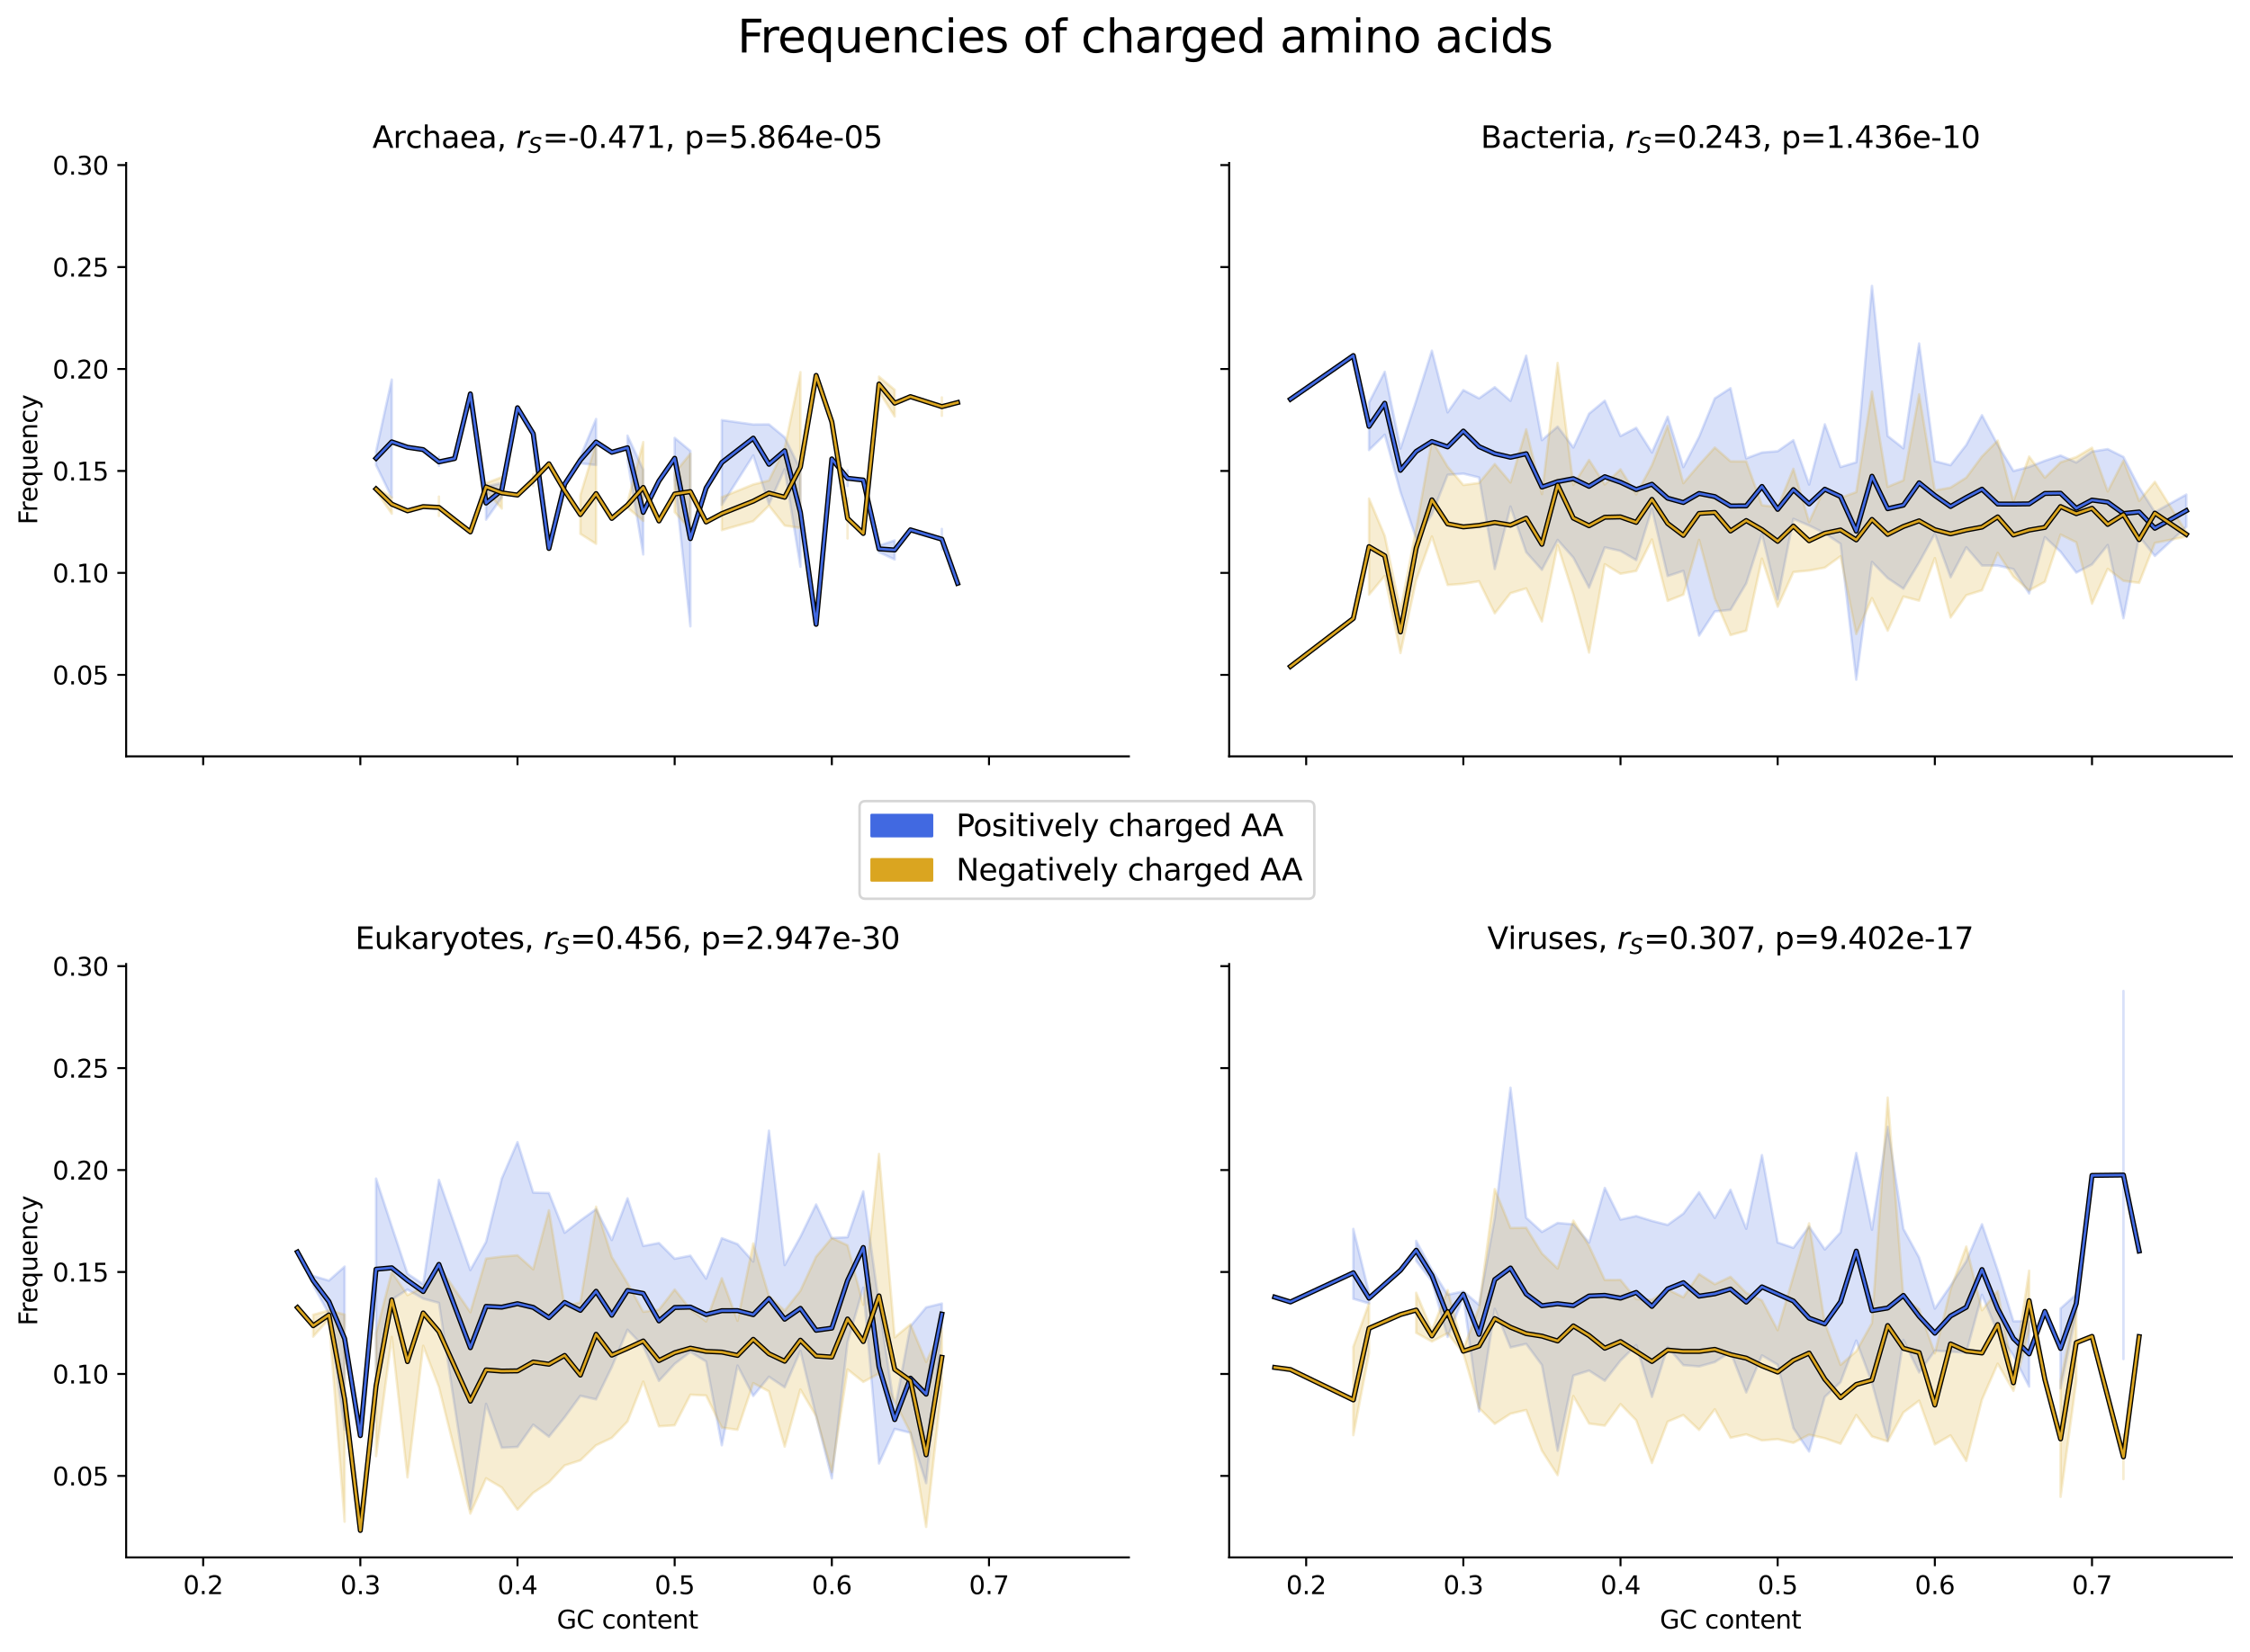 <?xml version="1.0" encoding="utf-8" standalone="no"?>
<!DOCTYPE svg PUBLIC "-//W3C//DTD SVG 1.1//EN"
  "http://www.w3.org/Graphics/SVG/1.1/DTD/svg11.dtd">
<svg xmlns:xlink="http://www.w3.org/1999/xlink" width="894.344pt" height="656.756pt" viewBox="0 0 894.344 656.756" xmlns="http://www.w3.org/2000/svg" version="1.1">
 <defs>
  <style type="text/css">*{stroke-linejoin: round; stroke-linecap: butt}</style>
 </defs>
 <g id="figure_1">
  <g id="patch_1">
   <path d="M 0 656.756 
L 894.344 656.756 
L 894.344 0 
L 0 0 
z
" style="fill: #ffffff"/>
  </g>
  <g id="axes_1">
   <g id="patch_2">
    <path d="M 50.144 300.715 
L 448.715 300.715 
L 448.715 64.8 
L 50.144 64.8 
z
" style="fill: #ffffff"/>
   </g>
   <g id="PolyCollection_1">
    <path d="M 149.474 179.5 
L 149.474 184.905 
L 155.721 197.713 
L 155.721 150.921 
L 155.721 150.921 
L 149.474 179.5 
z
" clip-path="url(#p76bd8ca6f2)" style="fill: #4169e1; fill-opacity: 0.2; stroke: #4169e1; stroke-opacity: 0.2"/>
    <path d="M 174.463 181.632 
L 174.463 185.208 
L 174.463 181.632 
L 174.463 181.632 
z
" clip-path="url(#p76bd8ca6f2)" style="fill: #4169e1; fill-opacity: 0.2; stroke: #4169e1; stroke-opacity: 0.2"/>
    <path d="M 193.205 193.421 
L 193.205 206.602 
L 199.452 197.757 
L 199.452 192.042 
L 199.452 192.042 
L 193.205 193.421 
z
" clip-path="url(#p76bd8ca6f2)" style="fill: #4169e1; fill-opacity: 0.2; stroke: #4169e1; stroke-opacity: 0.2"/>
    <path d="M 211.946 171.123 
L 211.946 173.734 
L 211.946 171.123 
L 211.946 171.123 
z
" clip-path="url(#p76bd8ca6f2)" style="fill: #4169e1; fill-opacity: 0.2; stroke: #4169e1; stroke-opacity: 0.2"/>
    <path d="M 230.688 181.644 
L 230.688 184.211 
L 236.935 184.89 
L 236.935 166.579 
L 236.935 166.579 
L 230.688 181.644 
z
" clip-path="url(#p76bd8ca6f2)" style="fill: #4169e1; fill-opacity: 0.2; stroke: #4169e1; stroke-opacity: 0.2"/>
    <path d="M 249.429 173.204 
L 249.429 182.831 
L 255.677 220.441 
L 255.677 186.757 
L 255.677 186.757 
L 249.429 173.204 
z
" clip-path="url(#p76bd8ca6f2)" style="fill: #4169e1; fill-opacity: 0.2; stroke: #4169e1; stroke-opacity: 0.2"/>
    <path d="M 268.171 174.101 
L 268.171 190.757 
L 274.418 249.017 
L 274.418 179.282 
L 274.418 179.282 
L 268.171 174.101 
z
" clip-path="url(#p76bd8ca6f2)" style="fill: #4169e1; fill-opacity: 0.2; stroke: #4169e1; stroke-opacity: 0.2"/>
    <path d="M 286.913 167.02 
L 286.913 200.723 
L 299.407 181.081 
L 305.654 200.442 
L 311.901 186.531 
L 318.149 225.334 
L 318.149 186.693 
L 318.149 186.693 
L 311.901 173.886 
L 305.654 168.726 
L 299.407 168.774 
L 286.913 167.02 
z
" clip-path="url(#p76bd8ca6f2)" style="fill: #4169e1; fill-opacity: 0.2; stroke: #4169e1; stroke-opacity: 0.2"/>
    <path d="M 336.89 187.06 
L 336.89 193.239 
L 336.89 187.06 
L 336.89 187.06 
z
" clip-path="url(#p76bd8ca6f2)" style="fill: #4169e1; fill-opacity: 0.2; stroke: #4169e1; stroke-opacity: 0.2"/>
    <path d="M 349.385 216.911 
L 349.385 219.528 
L 355.632 222.457 
L 355.632 214.864 
L 355.632 214.864 
L 349.385 216.911 
z
" clip-path="url(#p76bd8ca6f2)" style="fill: #4169e1; fill-opacity: 0.2; stroke: #4169e1; stroke-opacity: 0.2"/>
    <path d="M 374.373 210.292 
L 374.373 218.476 
L 374.373 210.292 
L 374.373 210.292 
z
" clip-path="url(#p76bd8ca6f2)" style="fill: #4169e1; fill-opacity: 0.2; stroke: #4169e1; stroke-opacity: 0.2"/>
   </g>
   <g id="PolyCollection_2">
    <path d="M 149.474 193.66 
L 149.474 195.157 
L 155.721 204.249 
L 155.721 197.786 
L 155.721 197.786 
L 149.474 193.66 
z
" clip-path="url(#p76bd8ca6f2)" style="fill: #daa520; fill-opacity: 0.2; stroke: #daa520; stroke-opacity: 0.2"/>
    <path d="M 174.463 197.43 
L 174.463 205.127 
L 174.463 197.43 
L 174.463 197.43 
z
" clip-path="url(#p76bd8ca6f2)" style="fill: #daa520; fill-opacity: 0.2; stroke: #daa520; stroke-opacity: 0.2"/>
    <path d="M 193.205 192.091 
L 193.205 195.068 
L 199.452 202.195 
L 199.452 189.702 
L 199.452 189.702 
L 193.205 192.091 
z
" clip-path="url(#p76bd8ca6f2)" style="fill: #daa520; fill-opacity: 0.2; stroke: #daa520; stroke-opacity: 0.2"/>
    <path d="M 211.946 188.635 
L 211.946 193.19 
L 211.946 188.635 
L 211.946 188.635 
z
" clip-path="url(#p76bd8ca6f2)" style="fill: #daa520; fill-opacity: 0.2; stroke: #daa520; stroke-opacity: 0.2"/>
    <path d="M 230.688 196.895 
L 230.688 212.252 
L 236.935 216.222 
L 236.935 176.28 
L 236.935 176.28 
L 230.688 196.895 
z
" clip-path="url(#p76bd8ca6f2)" style="fill: #daa520; fill-opacity: 0.2; stroke: #daa520; stroke-opacity: 0.2"/>
    <path d="M 249.429 199.746 
L 249.429 201.847 
L 255.677 207.072 
L 255.677 175.752 
L 255.677 175.752 
L 249.429 199.746 
z
" clip-path="url(#p76bd8ca6f2)" style="fill: #daa520; fill-opacity: 0.2; stroke: #daa520; stroke-opacity: 0.2"/>
    <path d="M 268.171 188.038 
L 268.171 203.625 
L 274.418 210.555 
L 274.418 180.363 
L 274.418 180.363 
L 268.171 188.038 
z
" clip-path="url(#p76bd8ca6f2)" style="fill: #daa520; fill-opacity: 0.2; stroke: #daa520; stroke-opacity: 0.2"/>
    <path d="M 286.913 197.665 
L 286.913 210.777 
L 299.407 207.209 
L 305.654 201.032 
L 311.901 208.954 
L 318.149 209.934 
L 318.149 147.962 
L 318.149 147.962 
L 311.901 178.201 
L 305.654 191.045 
L 299.407 192.611 
L 286.913 197.665 
z
" clip-path="url(#p76bd8ca6f2)" style="fill: #daa520; fill-opacity: 0.2; stroke: #daa520; stroke-opacity: 0.2"/>
    <path d="M 336.89 198.104 
L 336.89 214.074 
L 336.89 198.104 
L 336.89 198.104 
z
" clip-path="url(#p76bd8ca6f2)" style="fill: #daa520; fill-opacity: 0.2; stroke: #daa520; stroke-opacity: 0.2"/>
    <path d="M 349.385 149.722 
L 349.385 155.663 
L 355.632 165.603 
L 355.632 154.989 
L 355.632 154.989 
L 349.385 149.722 
z
" clip-path="url(#p76bd8ca6f2)" style="fill: #daa520; fill-opacity: 0.2; stroke: #daa520; stroke-opacity: 0.2"/>
    <path d="M 374.373 158.015 
L 374.373 165.314 
L 374.373 158.015 
L 374.373 158.015 
z
" clip-path="url(#p76bd8ca6f2)" style="fill: #daa520; fill-opacity: 0.2; stroke: #daa520; stroke-opacity: 0.2"/>
   </g>
   <g id="matplotlib.axis_1">
    <g id="xtick_1">
     <g id="line2d_1">
      <defs>
       <path id="m6ee8781ea2" d="M 0 0 
L 0 3.5 
" style="stroke: #000000; stroke-width: 0.8"/>
      </defs>
      <g>
       <use xlink:href="#m6ee8781ea2" x="80.755" y="300.715" style="stroke: #000000; stroke-width: 0.8"/>
      </g>
     </g>
    </g>
    <g id="xtick_2">
     <g id="line2d_2">
      <g>
       <use xlink:href="#m6ee8781ea2" x="143.227" y="300.715" style="stroke: #000000; stroke-width: 0.8"/>
      </g>
     </g>
    </g>
    <g id="xtick_3">
     <g id="line2d_3">
      <g>
       <use xlink:href="#m6ee8781ea2" x="205.699" y="300.715" style="stroke: #000000; stroke-width: 0.8"/>
      </g>
     </g>
    </g>
    <g id="xtick_4">
     <g id="line2d_4">
      <g>
       <use xlink:href="#m6ee8781ea2" x="268.171" y="300.715" style="stroke: #000000; stroke-width: 0.8"/>
      </g>
     </g>
    </g>
    <g id="xtick_5">
     <g id="line2d_5">
      <g>
       <use xlink:href="#m6ee8781ea2" x="330.643" y="300.715" style="stroke: #000000; stroke-width: 0.8"/>
      </g>
     </g>
    </g>
    <g id="xtick_6">
     <g id="line2d_6">
      <g>
       <use xlink:href="#m6ee8781ea2" x="393.115" y="300.715" style="stroke: #000000; stroke-width: 0.8"/>
      </g>
     </g>
    </g>
   </g>
   <g id="matplotlib.axis_2">
    <g id="ytick_1">
     <g id="line2d_7">
      <defs>
       <path id="m19a75fcf3f" d="M 0 0 
L -3.5 0 
" style="stroke: #000000; stroke-width: 0.8"/>
      </defs>
      <g>
       <use xlink:href="#m19a75fcf3f" x="50.144" y="268.31" style="stroke: #000000; stroke-width: 0.8"/>
      </g>
     </g>
     <g id="text_1">
      <!-- 0.05 -->
      <g transform="translate(20.878 272.109) scale(0.1 -0.1)">
       <defs>
        <path id="DejaVuSans-30" d="M 2034 4250 
Q 1547 4250 1301 3770 
Q 1056 3291 1056 2328 
Q 1056 1369 1301 889 
Q 1547 409 2034 409 
Q 2525 409 2770 889 
Q 3016 1369 3016 2328 
Q 3016 3291 2770 3770 
Q 2525 4250 2034 4250 
z
M 2034 4750 
Q 2819 4750 3233 4129 
Q 3647 3509 3647 2328 
Q 3647 1150 3233 529 
Q 2819 -91 2034 -91 
Q 1250 -91 836 529 
Q 422 1150 422 2328 
Q 422 3509 836 4129 
Q 1250 4750 2034 4750 
z
" transform="scale(0.016)"/>
        <path id="DejaVuSans-2e" d="M 684 794 
L 1344 794 
L 1344 0 
L 684 0 
L 684 794 
z
" transform="scale(0.016)"/>
        <path id="DejaVuSans-35" d="M 691 4666 
L 3169 4666 
L 3169 4134 
L 1269 4134 
L 1269 2991 
Q 1406 3038 1543 3061 
Q 1681 3084 1819 3084 
Q 2600 3084 3056 2656 
Q 3513 2228 3513 1497 
Q 3513 744 3044 326 
Q 2575 -91 1722 -91 
Q 1428 -91 1123 -41 
Q 819 9 494 109 
L 494 744 
Q 775 591 1075 516 
Q 1375 441 1709 441 
Q 2250 441 2565 725 
Q 2881 1009 2881 1497 
Q 2881 1984 2565 2268 
Q 2250 2553 1709 2553 
Q 1456 2553 1204 2497 
Q 953 2441 691 2322 
L 691 4666 
z
" transform="scale(0.016)"/>
       </defs>
       <use xlink:href="#DejaVuSans-30"/>
       <use xlink:href="#DejaVuSans-2e" x="63.623"/>
       <use xlink:href="#DejaVuSans-30" x="95.41"/>
       <use xlink:href="#DejaVuSans-35" x="159.033"/>
      </g>
     </g>
    </g>
    <g id="ytick_2">
     <g id="line2d_8">
      <g>
       <use xlink:href="#m19a75fcf3f" x="50.144" y="227.775" style="stroke: #000000; stroke-width: 0.8"/>
      </g>
     </g>
     <g id="text_2">
      <!-- 0.10 -->
      <g transform="translate(20.878 231.574) scale(0.1 -0.1)">
       <defs>
        <path id="DejaVuSans-31" d="M 794 531 
L 1825 531 
L 1825 4091 
L 703 3866 
L 703 4441 
L 1819 4666 
L 2450 4666 
L 2450 531 
L 3481 531 
L 3481 0 
L 794 0 
L 794 531 
z
" transform="scale(0.016)"/>
       </defs>
       <use xlink:href="#DejaVuSans-30"/>
       <use xlink:href="#DejaVuSans-2e" x="63.623"/>
       <use xlink:href="#DejaVuSans-31" x="95.41"/>
       <use xlink:href="#DejaVuSans-30" x="159.033"/>
      </g>
     </g>
    </g>
    <g id="ytick_3">
     <g id="line2d_9">
      <g>
       <use xlink:href="#m19a75fcf3f" x="50.144" y="187.24" style="stroke: #000000; stroke-width: 0.8"/>
      </g>
     </g>
     <g id="text_3">
      <!-- 0.15 -->
      <g transform="translate(20.878 191.04) scale(0.1 -0.1)">
       <use xlink:href="#DejaVuSans-30"/>
       <use xlink:href="#DejaVuSans-2e" x="63.623"/>
       <use xlink:href="#DejaVuSans-31" x="95.41"/>
       <use xlink:href="#DejaVuSans-35" x="159.033"/>
      </g>
     </g>
    </g>
    <g id="ytick_4">
     <g id="line2d_10">
      <g>
       <use xlink:href="#m19a75fcf3f" x="50.144" y="146.705" style="stroke: #000000; stroke-width: 0.8"/>
      </g>
     </g>
     <g id="text_4">
      <!-- 0.20 -->
      <g transform="translate(20.878 150.505) scale(0.1 -0.1)">
       <defs>
        <path id="DejaVuSans-32" d="M 1228 531 
L 3431 531 
L 3431 0 
L 469 0 
L 469 531 
Q 828 903 1448 1529 
Q 2069 2156 2228 2338 
Q 2531 2678 2651 2914 
Q 2772 3150 2772 3378 
Q 2772 3750 2511 3984 
Q 2250 4219 1831 4219 
Q 1534 4219 1204 4116 
Q 875 4013 500 3803 
L 500 4441 
Q 881 4594 1212 4672 
Q 1544 4750 1819 4750 
Q 2544 4750 2975 4387 
Q 3406 4025 3406 3419 
Q 3406 3131 3298 2873 
Q 3191 2616 2906 2266 
Q 2828 2175 2409 1742 
Q 1991 1309 1228 531 
z
" transform="scale(0.016)"/>
       </defs>
       <use xlink:href="#DejaVuSans-30"/>
       <use xlink:href="#DejaVuSans-2e" x="63.623"/>
       <use xlink:href="#DejaVuSans-32" x="95.41"/>
       <use xlink:href="#DejaVuSans-30" x="159.033"/>
      </g>
     </g>
    </g>
    <g id="ytick_5">
     <g id="line2d_11">
      <g>
       <use xlink:href="#m19a75fcf3f" x="50.144" y="106.171" style="stroke: #000000; stroke-width: 0.8"/>
      </g>
     </g>
     <g id="text_5">
      <!-- 0.25 -->
      <g transform="translate(20.878 109.97) scale(0.1 -0.1)">
       <use xlink:href="#DejaVuSans-30"/>
       <use xlink:href="#DejaVuSans-2e" x="63.623"/>
       <use xlink:href="#DejaVuSans-32" x="95.41"/>
       <use xlink:href="#DejaVuSans-35" x="159.033"/>
      </g>
     </g>
    </g>
    <g id="ytick_6">
     <g id="line2d_12">
      <g>
       <use xlink:href="#m19a75fcf3f" x="50.144" y="65.636" style="stroke: #000000; stroke-width: 0.8"/>
      </g>
     </g>
     <g id="text_6">
      <!-- 0.30 -->
      <g transform="translate(20.878 69.435) scale(0.1 -0.1)">
       <defs>
        <path id="DejaVuSans-33" d="M 2597 2516 
Q 3050 2419 3304 2112 
Q 3559 1806 3559 1356 
Q 3559 666 3084 287 
Q 2609 -91 1734 -91 
Q 1441 -91 1130 -33 
Q 819 25 488 141 
L 488 750 
Q 750 597 1062 519 
Q 1375 441 1716 441 
Q 2309 441 2620 675 
Q 2931 909 2931 1356 
Q 2931 1769 2642 2001 
Q 2353 2234 1838 2234 
L 1294 2234 
L 1294 2753 
L 1863 2753 
Q 2328 2753 2575 2939 
Q 2822 3125 2822 3475 
Q 2822 3834 2567 4026 
Q 2313 4219 1838 4219 
Q 1578 4219 1281 4162 
Q 984 4106 628 3988 
L 628 4550 
Q 988 4650 1302 4700 
Q 1616 4750 1894 4750 
Q 2613 4750 3031 4423 
Q 3450 4097 3450 3541 
Q 3450 3153 3228 2886 
Q 3006 2619 2597 2516 
z
" transform="scale(0.016)"/>
       </defs>
       <use xlink:href="#DejaVuSans-30"/>
       <use xlink:href="#DejaVuSans-2e" x="63.623"/>
       <use xlink:href="#DejaVuSans-33" x="95.41"/>
       <use xlink:href="#DejaVuSans-30" x="159.033"/>
      </g>
     </g>
    </g>
    <g id="text_7">
     <!-- Frequency -->
     <g transform="translate(14.798 208.587) rotate(-90) scale(0.1 -0.1)">
      <defs>
       <path id="DejaVuSans-46" d="M 628 4666 
L 3309 4666 
L 3309 4134 
L 1259 4134 
L 1259 2759 
L 3109 2759 
L 3109 2228 
L 1259 2228 
L 1259 0 
L 628 0 
L 628 4666 
z
" transform="scale(0.016)"/>
       <path id="DejaVuSans-72" d="M 2631 2963 
Q 2534 3019 2420 3045 
Q 2306 3072 2169 3072 
Q 1681 3072 1420 2755 
Q 1159 2438 1159 1844 
L 1159 0 
L 581 0 
L 581 3500 
L 1159 3500 
L 1159 2956 
Q 1341 3275 1631 3429 
Q 1922 3584 2338 3584 
Q 2397 3584 2469 3576 
Q 2541 3569 2628 3553 
L 2631 2963 
z
" transform="scale(0.016)"/>
       <path id="DejaVuSans-65" d="M 3597 1894 
L 3597 1613 
L 953 1613 
Q 991 1019 1311 708 
Q 1631 397 2203 397 
Q 2534 397 2845 478 
Q 3156 559 3463 722 
L 3463 178 
Q 3153 47 2828 -22 
Q 2503 -91 2169 -91 
Q 1331 -91 842 396 
Q 353 884 353 1716 
Q 353 2575 817 3079 
Q 1281 3584 2069 3584 
Q 2775 3584 3186 3129 
Q 3597 2675 3597 1894 
z
M 3022 2063 
Q 3016 2534 2758 2815 
Q 2500 3097 2075 3097 
Q 1594 3097 1305 2825 
Q 1016 2553 972 2059 
L 3022 2063 
z
" transform="scale(0.016)"/>
       <path id="DejaVuSans-71" d="M 947 1747 
Q 947 1113 1208 752 
Q 1469 391 1925 391 
Q 2381 391 2643 752 
Q 2906 1113 2906 1747 
Q 2906 2381 2643 2742 
Q 2381 3103 1925 3103 
Q 1469 3103 1208 2742 
Q 947 2381 947 1747 
z
M 2906 525 
Q 2725 213 2448 61 
Q 2172 -91 1784 -91 
Q 1150 -91 751 415 
Q 353 922 353 1747 
Q 353 2572 751 3078 
Q 1150 3584 1784 3584 
Q 2172 3584 2448 3432 
Q 2725 3281 2906 2969 
L 2906 3500 
L 3481 3500 
L 3481 -1331 
L 2906 -1331 
L 2906 525 
z
" transform="scale(0.016)"/>
       <path id="DejaVuSans-75" d="M 544 1381 
L 544 3500 
L 1119 3500 
L 1119 1403 
Q 1119 906 1312 657 
Q 1506 409 1894 409 
Q 2359 409 2629 706 
Q 2900 1003 2900 1516 
L 2900 3500 
L 3475 3500 
L 3475 0 
L 2900 0 
L 2900 538 
Q 2691 219 2414 64 
Q 2138 -91 1772 -91 
Q 1169 -91 856 284 
Q 544 659 544 1381 
z
M 1991 3584 
L 1991 3584 
z
" transform="scale(0.016)"/>
       <path id="DejaVuSans-6e" d="M 3513 2113 
L 3513 0 
L 2938 0 
L 2938 2094 
Q 2938 2591 2744 2837 
Q 2550 3084 2163 3084 
Q 1697 3084 1428 2787 
Q 1159 2491 1159 1978 
L 1159 0 
L 581 0 
L 581 3500 
L 1159 3500 
L 1159 2956 
Q 1366 3272 1645 3428 
Q 1925 3584 2291 3584 
Q 2894 3584 3203 3211 
Q 3513 2838 3513 2113 
z
" transform="scale(0.016)"/>
       <path id="DejaVuSans-63" d="M 3122 3366 
L 3122 2828 
Q 2878 2963 2633 3030 
Q 2388 3097 2138 3097 
Q 1578 3097 1268 2742 
Q 959 2388 959 1747 
Q 959 1106 1268 751 
Q 1578 397 2138 397 
Q 2388 397 2633 464 
Q 2878 531 3122 666 
L 3122 134 
Q 2881 22 2623 -34 
Q 2366 -91 2075 -91 
Q 1284 -91 818 406 
Q 353 903 353 1747 
Q 353 2603 823 3093 
Q 1294 3584 2113 3584 
Q 2378 3584 2631 3529 
Q 2884 3475 3122 3366 
z
" transform="scale(0.016)"/>
       <path id="DejaVuSans-79" d="M 2059 -325 
Q 1816 -950 1584 -1140 
Q 1353 -1331 966 -1331 
L 506 -1331 
L 506 -850 
L 844 -850 
Q 1081 -850 1212 -737 
Q 1344 -625 1503 -206 
L 1606 56 
L 191 3500 
L 800 3500 
L 1894 763 
L 2988 3500 
L 3597 3500 
L 2059 -325 
z
" transform="scale(0.016)"/>
      </defs>
      <use xlink:href="#DejaVuSans-46"/>
      <use xlink:href="#DejaVuSans-72" x="50.27"/>
      <use xlink:href="#DejaVuSans-65" x="89.133"/>
      <use xlink:href="#DejaVuSans-71" x="150.656"/>
      <use xlink:href="#DejaVuSans-75" x="214.133"/>
      <use xlink:href="#DejaVuSans-65" x="277.512"/>
      <use xlink:href="#DejaVuSans-6e" x="339.035"/>
      <use xlink:href="#DejaVuSans-63" x="402.414"/>
      <use xlink:href="#DejaVuSans-79" x="457.395"/>
     </g>
    </g>
   </g>
   <g id="line2d_13">
    <path d="M 149.474 182.202 
L 155.721 175.674 
L 161.969 177.823 
L 168.216 178.755 
L 174.463 183.637 
L 180.71 182.307 
L 186.957 156.602 
L 193.205 200.012 
L 199.452 194.9 
L 205.699 162.11 
L 211.946 172.429 
L 218.193 218.053 
L 224.441 192.503 
L 230.688 182.927 
L 236.935 175.735 
L 243.182 179.821 
L 249.429 178.018 
L 255.677 203.71 
L 261.924 191.225 
L 268.171 182.205 
L 274.418 214.149 
L 280.665 194.058 
L 286.913 183.872 
L 299.407 174.192 
L 305.654 184.584 
L 311.901 179.216 
L 318.149 203.689 
L 324.396 248.219 
L 330.643 182.451 
L 336.89 190.15 
L 343.137 190.848 
L 349.385 218.219 
L 355.632 218.661 
L 361.879 210.653 
L 374.373 214.384 
L 380.621 231.903 
" clip-path="url(#p76bd8ca6f2)" style="fill: none; stroke: #000000; stroke-width: 2; stroke-linecap: square"/>
   </g>
   <g id="line2d_14">
    <path d="M 149.474 182.202 
L 155.721 175.674 
L 161.969 177.823 
L 168.216 178.755 
L 174.463 183.637 
L 180.71 182.307 
L 186.957 156.602 
L 193.205 200.012 
L 199.452 194.9 
L 205.699 162.11 
L 211.946 172.429 
L 218.193 218.053 
L 224.441 192.503 
L 230.688 182.927 
L 236.935 175.735 
L 243.182 179.821 
L 249.429 178.018 
L 255.677 203.71 
L 261.924 191.225 
L 268.171 182.205 
L 274.418 214.149 
L 280.665 194.058 
L 286.913 183.872 
L 299.407 174.192 
L 305.654 184.584 
L 311.901 179.216 
L 318.149 203.689 
L 324.396 248.219 
L 330.643 182.451 
L 336.89 190.15 
L 343.137 190.848 
L 349.385 218.219 
L 355.632 218.661 
L 361.879 210.653 
L 374.373 214.384 
L 380.621 231.903 
" clip-path="url(#p76bd8ca6f2)" style="fill: none; stroke: #4169e1; stroke-linecap: square"/>
   </g>
   <g id="line2d_15">
    <path d="M 149.474 194.408 
L 155.721 200.426 
L 161.969 203.096 
L 168.216 201.413 
L 174.463 201.735 
L 180.71 206.663 
L 186.957 211.488 
L 193.205 193.58 
L 199.452 195.949 
L 205.699 196.823 
L 211.946 190.912 
L 218.193 184.404 
L 224.441 195.107 
L 230.688 204.573 
L 236.935 196.251 
L 243.182 206.111 
L 249.429 200.797 
L 255.677 193.797 
L 261.924 207.131 
L 268.171 196.421 
L 274.418 195.459 
L 280.665 207.542 
L 286.913 204.221 
L 299.407 199.259 
L 305.654 196.039 
L 311.901 197.693 
L 318.149 185.68 
L 324.396 149.257 
L 330.643 167.74 
L 336.89 206.089 
L 343.137 212.086 
L 349.385 152.692 
L 355.632 160.296 
L 361.879 157.688 
L 374.373 161.665 
L 380.621 160.053 
" clip-path="url(#p76bd8ca6f2)" style="fill: none; stroke: #000000; stroke-width: 2; stroke-linecap: square"/>
   </g>
   <g id="line2d_16">
    <path d="M 149.474 194.408 
L 155.721 200.426 
L 161.969 203.096 
L 168.216 201.413 
L 174.463 201.735 
L 180.71 206.663 
L 186.957 211.488 
L 193.205 193.58 
L 199.452 195.949 
L 205.699 196.823 
L 211.946 190.912 
L 218.193 184.404 
L 224.441 195.107 
L 230.688 204.573 
L 236.935 196.251 
L 243.182 206.111 
L 249.429 200.797 
L 255.677 193.797 
L 261.924 207.131 
L 268.171 196.421 
L 274.418 195.459 
L 280.665 207.542 
L 286.913 204.221 
L 299.407 199.259 
L 305.654 196.039 
L 311.901 197.693 
L 318.149 185.68 
L 324.396 149.257 
L 330.643 167.74 
L 336.89 206.089 
L 343.137 212.086 
L 349.385 152.692 
L 355.632 160.296 
L 361.879 157.688 
L 374.373 161.665 
L 380.621 160.053 
" clip-path="url(#p76bd8ca6f2)" style="fill: none; stroke: #daa520; stroke-linecap: square"/>
   </g>
   <g id="patch_3">
    <path d="M 50.144 300.715 
L 50.144 64.8 
" style="fill: none; stroke: #000000; stroke-width: 0.8; stroke-linejoin: miter; stroke-linecap: square"/>
   </g>
   <g id="patch_4">
    <path d="M 50.144 300.715 
L 448.715 300.715 
" style="fill: none; stroke: #000000; stroke-width: 0.8; stroke-linejoin: miter; stroke-linecap: square"/>
   </g>
   <g id="text_8">
    <!-- Archaea, $r_S$=-0.471, p=5.864e-05 -->
    <g transform="translate(148.029 58.8) scale(0.12 -0.12)">
     <defs>
      <path id="DejaVuSans-41" d="M 2188 4044 
L 1331 1722 
L 3047 1722 
L 2188 4044 
z
M 1831 4666 
L 2547 4666 
L 4325 0 
L 3669 0 
L 3244 1197 
L 1141 1197 
L 716 0 
L 50 0 
L 1831 4666 
z
" transform="scale(0.016)"/>
      <path id="DejaVuSans-68" d="M 3513 2113 
L 3513 0 
L 2938 0 
L 2938 2094 
Q 2938 2591 2744 2837 
Q 2550 3084 2163 3084 
Q 1697 3084 1428 2787 
Q 1159 2491 1159 1978 
L 1159 0 
L 581 0 
L 581 4863 
L 1159 4863 
L 1159 2956 
Q 1366 3272 1645 3428 
Q 1925 3584 2291 3584 
Q 2894 3584 3203 3211 
Q 3513 2838 3513 2113 
z
" transform="scale(0.016)"/>
      <path id="DejaVuSans-61" d="M 2194 1759 
Q 1497 1759 1228 1600 
Q 959 1441 959 1056 
Q 959 750 1161 570 
Q 1363 391 1709 391 
Q 2188 391 2477 730 
Q 2766 1069 2766 1631 
L 2766 1759 
L 2194 1759 
z
M 3341 1997 
L 3341 0 
L 2766 0 
L 2766 531 
Q 2569 213 2275 61 
Q 1981 -91 1556 -91 
Q 1019 -91 701 211 
Q 384 513 384 1019 
Q 384 1609 779 1909 
Q 1175 2209 1959 2209 
L 2766 2209 
L 2766 2266 
Q 2766 2663 2505 2880 
Q 2244 3097 1772 3097 
Q 1472 3097 1187 3025 
Q 903 2953 641 2809 
L 641 3341 
Q 956 3463 1253 3523 
Q 1550 3584 1831 3584 
Q 2591 3584 2966 3190 
Q 3341 2797 3341 1997 
z
" transform="scale(0.016)"/>
      <path id="DejaVuSans-2c" d="M 750 794 
L 1409 794 
L 1409 256 
L 897 -744 
L 494 -744 
L 750 256 
L 750 794 
z
" transform="scale(0.016)"/>
      <path id="DejaVuSans-20" transform="scale(0.016)"/>
      <path id="DejaVuSans-Oblique-72" d="M 2853 2969 
Q 2766 3016 2653 3041 
Q 2541 3066 2413 3066 
Q 1953 3066 1609 2717 
Q 1266 2369 1153 1784 
L 800 0 
L 225 0 
L 909 3500 
L 1484 3500 
L 1375 2956 
Q 1603 3259 1920 3421 
Q 2238 3584 2597 3584 
Q 2691 3584 2781 3573 
Q 2872 3563 2963 3538 
L 2853 2969 
z
" transform="scale(0.016)"/>
      <path id="DejaVuSans-Oblique-53" d="M 3859 4513 
L 3738 3897 
Q 3422 4066 3111 4152 
Q 2800 4238 2509 4238 
Q 1944 4238 1609 3991 
Q 1275 3744 1275 3334 
Q 1275 3109 1398 2989 
Q 1522 2869 2034 2731 
L 2413 2638 
Q 3053 2472 3303 2217 
Q 3553 1963 3553 1503 
Q 3553 797 2998 353 
Q 2444 -91 1538 -91 
Q 1166 -91 791 -17 
Q 416 56 38 206 
L 166 856 
Q 513 641 861 531 
Q 1209 422 1556 422 
Q 2147 422 2503 684 
Q 2859 947 2859 1369 
Q 2859 1650 2717 1795 
Q 2575 1941 2106 2059 
L 1728 2156 
Q 1081 2325 845 2545 
Q 609 2766 609 3163 
Q 609 3859 1145 4304 
Q 1681 4750 2541 4750 
Q 2875 4750 3203 4690 
Q 3531 4631 3859 4513 
z
" transform="scale(0.016)"/>
      <path id="DejaVuSans-3d" d="M 678 2906 
L 4684 2906 
L 4684 2381 
L 678 2381 
L 678 2906 
z
M 678 1631 
L 4684 1631 
L 4684 1100 
L 678 1100 
L 678 1631 
z
" transform="scale(0.016)"/>
      <path id="DejaVuSans-2d" d="M 313 2009 
L 1997 2009 
L 1997 1497 
L 313 1497 
L 313 2009 
z
" transform="scale(0.016)"/>
      <path id="DejaVuSans-34" d="M 2419 4116 
L 825 1625 
L 2419 1625 
L 2419 4116 
z
M 2253 4666 
L 3047 4666 
L 3047 1625 
L 3713 1625 
L 3713 1100 
L 3047 1100 
L 3047 0 
L 2419 0 
L 2419 1100 
L 313 1100 
L 313 1709 
L 2253 4666 
z
" transform="scale(0.016)"/>
      <path id="DejaVuSans-37" d="M 525 4666 
L 3525 4666 
L 3525 4397 
L 1831 0 
L 1172 0 
L 2766 4134 
L 525 4134 
L 525 4666 
z
" transform="scale(0.016)"/>
      <path id="DejaVuSans-70" d="M 1159 525 
L 1159 -1331 
L 581 -1331 
L 581 3500 
L 1159 3500 
L 1159 2969 
Q 1341 3281 1617 3432 
Q 1894 3584 2278 3584 
Q 2916 3584 3314 3078 
Q 3713 2572 3713 1747 
Q 3713 922 3314 415 
Q 2916 -91 2278 -91 
Q 1894 -91 1617 61 
Q 1341 213 1159 525 
z
M 3116 1747 
Q 3116 2381 2855 2742 
Q 2594 3103 2138 3103 
Q 1681 3103 1420 2742 
Q 1159 2381 1159 1747 
Q 1159 1113 1420 752 
Q 1681 391 2138 391 
Q 2594 391 2855 752 
Q 3116 1113 3116 1747 
z
" transform="scale(0.016)"/>
      <path id="DejaVuSans-38" d="M 2034 2216 
Q 1584 2216 1326 1975 
Q 1069 1734 1069 1313 
Q 1069 891 1326 650 
Q 1584 409 2034 409 
Q 2484 409 2743 651 
Q 3003 894 3003 1313 
Q 3003 1734 2745 1975 
Q 2488 2216 2034 2216 
z
M 1403 2484 
Q 997 2584 770 2862 
Q 544 3141 544 3541 
Q 544 4100 942 4425 
Q 1341 4750 2034 4750 
Q 2731 4750 3128 4425 
Q 3525 4100 3525 3541 
Q 3525 3141 3298 2862 
Q 3072 2584 2669 2484 
Q 3125 2378 3379 2068 
Q 3634 1759 3634 1313 
Q 3634 634 3220 271 
Q 2806 -91 2034 -91 
Q 1263 -91 848 271 
Q 434 634 434 1313 
Q 434 1759 690 2068 
Q 947 2378 1403 2484 
z
M 1172 3481 
Q 1172 3119 1398 2916 
Q 1625 2713 2034 2713 
Q 2441 2713 2670 2916 
Q 2900 3119 2900 3481 
Q 2900 3844 2670 4047 
Q 2441 4250 2034 4250 
Q 1625 4250 1398 4047 
Q 1172 3844 1172 3481 
z
" transform="scale(0.016)"/>
      <path id="DejaVuSans-36" d="M 2113 2584 
Q 1688 2584 1439 2293 
Q 1191 2003 1191 1497 
Q 1191 994 1439 701 
Q 1688 409 2113 409 
Q 2538 409 2786 701 
Q 3034 994 3034 1497 
Q 3034 2003 2786 2293 
Q 2538 2584 2113 2584 
z
M 3366 4563 
L 3366 3988 
Q 3128 4100 2886 4159 
Q 2644 4219 2406 4219 
Q 1781 4219 1451 3797 
Q 1122 3375 1075 2522 
Q 1259 2794 1537 2939 
Q 1816 3084 2150 3084 
Q 2853 3084 3261 2657 
Q 3669 2231 3669 1497 
Q 3669 778 3244 343 
Q 2819 -91 2113 -91 
Q 1303 -91 875 529 
Q 447 1150 447 2328 
Q 447 3434 972 4092 
Q 1497 4750 2381 4750 
Q 2619 4750 2861 4703 
Q 3103 4656 3366 4563 
z
" transform="scale(0.016)"/>
     </defs>
     <use xlink:href="#DejaVuSans-41" transform="translate(0 0.016)"/>
     <use xlink:href="#DejaVuSans-72" transform="translate(68.408 0.016)"/>
     <use xlink:href="#DejaVuSans-63" transform="translate(109.521 0.016)"/>
     <use xlink:href="#DejaVuSans-68" transform="translate(164.502 0.016)"/>
     <use xlink:href="#DejaVuSans-61" transform="translate(227.881 0.016)"/>
     <use xlink:href="#DejaVuSans-65" transform="translate(289.16 0.016)"/>
     <use xlink:href="#DejaVuSans-61" transform="translate(350.684 0.016)"/>
     <use xlink:href="#DejaVuSans-2c" transform="translate(411.963 0.016)"/>
     <use xlink:href="#DejaVuSans-20" transform="translate(443.75 0.016)"/>
     <use xlink:href="#DejaVuSans-Oblique-72" transform="translate(475.537 0.016)"/>
     <use xlink:href="#DejaVuSans-Oblique-53" transform="translate(516.65 -16.391) scale(0.7)"/>
     <use xlink:href="#DejaVuSans-3d" transform="translate(563.818 0.016)"/>
     <use xlink:href="#DejaVuSans-2d" transform="translate(647.607 0.016)"/>
     <use xlink:href="#DejaVuSans-30" transform="translate(683.691 0.016)"/>
     <use xlink:href="#DejaVuSans-2e" transform="translate(747.314 0.016)"/>
     <use xlink:href="#DejaVuSans-34" transform="translate(779.102 0.016)"/>
     <use xlink:href="#DejaVuSans-37" transform="translate(842.725 0.016)"/>
     <use xlink:href="#DejaVuSans-31" transform="translate(906.348 0.016)"/>
     <use xlink:href="#DejaVuSans-2c" transform="translate(969.971 0.016)"/>
     <use xlink:href="#DejaVuSans-20" transform="translate(1001.758 0.016)"/>
     <use xlink:href="#DejaVuSans-70" transform="translate(1033.545 0.016)"/>
     <use xlink:href="#DejaVuSans-3d" transform="translate(1097.021 0.016)"/>
     <use xlink:href="#DejaVuSans-35" transform="translate(1180.811 0.016)"/>
     <use xlink:href="#DejaVuSans-2e" transform="translate(1244.434 0.016)"/>
     <use xlink:href="#DejaVuSans-38" transform="translate(1273.596 0.016)"/>
     <use xlink:href="#DejaVuSans-36" transform="translate(1337.219 0.016)"/>
     <use xlink:href="#DejaVuSans-34" transform="translate(1400.842 0.016)"/>
     <use xlink:href="#DejaVuSans-65" transform="translate(1464.465 0.016)"/>
     <use xlink:href="#DejaVuSans-2d" transform="translate(1525.988 0.016)"/>
     <use xlink:href="#DejaVuSans-30" transform="translate(1562.072 0.016)"/>
     <use xlink:href="#DejaVuSans-35" transform="translate(1625.695 0.016)"/>
    </g>
   </g>
   <g id="legend_1">
    <g id="patch_5">
     <path d="M 344.061 357.338 
L 520.029 357.338 
Q 522.429 357.338 522.429 354.938 
L 522.429 320.911 
Q 522.429 318.511 520.029 318.511 
L 344.061 318.511 
Q 341.661 318.511 341.661 320.911 
L 341.661 354.938 
Q 341.661 357.338 344.061 357.338 
z
" style="fill: #ffffff; opacity: 0.8; stroke: #cccccc; stroke-linejoin: miter"/>
    </g>
    <g id="patch_6">
     <path d="M 346.461 332.429 
L 370.461 332.429 
L 370.461 324.029 
L 346.461 324.029 
z
" style="fill: #4169e1; stroke: #4169e1; stroke-linejoin: miter"/>
    </g>
    <g id="text_9">
     <!-- Positively charged AA -->
     <g transform="translate(380.061 332.429) scale(0.12 -0.12)">
      <defs>
       <path id="DejaVuSans-50" d="M 1259 4147 
L 1259 2394 
L 2053 2394 
Q 2494 2394 2734 2622 
Q 2975 2850 2975 3272 
Q 2975 3691 2734 3919 
Q 2494 4147 2053 4147 
L 1259 4147 
z
M 628 4666 
L 2053 4666 
Q 2838 4666 3239 4311 
Q 3641 3956 3641 3272 
Q 3641 2581 3239 2228 
Q 2838 1875 2053 1875 
L 1259 1875 
L 1259 0 
L 628 0 
L 628 4666 
z
" transform="scale(0.016)"/>
       <path id="DejaVuSans-6f" d="M 1959 3097 
Q 1497 3097 1228 2736 
Q 959 2375 959 1747 
Q 959 1119 1226 758 
Q 1494 397 1959 397 
Q 2419 397 2687 759 
Q 2956 1122 2956 1747 
Q 2956 2369 2687 2733 
Q 2419 3097 1959 3097 
z
M 1959 3584 
Q 2709 3584 3137 3096 
Q 3566 2609 3566 1747 
Q 3566 888 3137 398 
Q 2709 -91 1959 -91 
Q 1206 -91 779 398 
Q 353 888 353 1747 
Q 353 2609 779 3096 
Q 1206 3584 1959 3584 
z
" transform="scale(0.016)"/>
       <path id="DejaVuSans-73" d="M 2834 3397 
L 2834 2853 
Q 2591 2978 2328 3040 
Q 2066 3103 1784 3103 
Q 1356 3103 1142 2972 
Q 928 2841 928 2578 
Q 928 2378 1081 2264 
Q 1234 2150 1697 2047 
L 1894 2003 
Q 2506 1872 2764 1633 
Q 3022 1394 3022 966 
Q 3022 478 2636 193 
Q 2250 -91 1575 -91 
Q 1294 -91 989 -36 
Q 684 19 347 128 
L 347 722 
Q 666 556 975 473 
Q 1284 391 1588 391 
Q 1994 391 2212 530 
Q 2431 669 2431 922 
Q 2431 1156 2273 1281 
Q 2116 1406 1581 1522 
L 1381 1569 
Q 847 1681 609 1914 
Q 372 2147 372 2553 
Q 372 3047 722 3315 
Q 1072 3584 1716 3584 
Q 2034 3584 2315 3537 
Q 2597 3491 2834 3397 
z
" transform="scale(0.016)"/>
       <path id="DejaVuSans-69" d="M 603 3500 
L 1178 3500 
L 1178 0 
L 603 0 
L 603 3500 
z
M 603 4863 
L 1178 4863 
L 1178 4134 
L 603 4134 
L 603 4863 
z
" transform="scale(0.016)"/>
       <path id="DejaVuSans-74" d="M 1172 4494 
L 1172 3500 
L 2356 3500 
L 2356 3053 
L 1172 3053 
L 1172 1153 
Q 1172 725 1289 603 
Q 1406 481 1766 481 
L 2356 481 
L 2356 0 
L 1766 0 
Q 1100 0 847 248 
Q 594 497 594 1153 
L 594 3053 
L 172 3053 
L 172 3500 
L 594 3500 
L 594 4494 
L 1172 4494 
z
" transform="scale(0.016)"/>
       <path id="DejaVuSans-76" d="M 191 3500 
L 800 3500 
L 1894 563 
L 2988 3500 
L 3597 3500 
L 2284 0 
L 1503 0 
L 191 3500 
z
" transform="scale(0.016)"/>
       <path id="DejaVuSans-6c" d="M 603 4863 
L 1178 4863 
L 1178 0 
L 603 0 
L 603 4863 
z
" transform="scale(0.016)"/>
       <path id="DejaVuSans-67" d="M 2906 1791 
Q 2906 2416 2648 2759 
Q 2391 3103 1925 3103 
Q 1463 3103 1205 2759 
Q 947 2416 947 1791 
Q 947 1169 1205 825 
Q 1463 481 1925 481 
Q 2391 481 2648 825 
Q 2906 1169 2906 1791 
z
M 3481 434 
Q 3481 -459 3084 -895 
Q 2688 -1331 1869 -1331 
Q 1566 -1331 1297 -1286 
Q 1028 -1241 775 -1147 
L 775 -588 
Q 1028 -725 1275 -790 
Q 1522 -856 1778 -856 
Q 2344 -856 2625 -561 
Q 2906 -266 2906 331 
L 2906 616 
Q 2728 306 2450 153 
Q 2172 0 1784 0 
Q 1141 0 747 490 
Q 353 981 353 1791 
Q 353 2603 747 3093 
Q 1141 3584 1784 3584 
Q 2172 3584 2450 3431 
Q 2728 3278 2906 2969 
L 2906 3500 
L 3481 3500 
L 3481 434 
z
" transform="scale(0.016)"/>
       <path id="DejaVuSans-64" d="M 2906 2969 
L 2906 4863 
L 3481 4863 
L 3481 0 
L 2906 0 
L 2906 525 
Q 2725 213 2448 61 
Q 2172 -91 1784 -91 
Q 1150 -91 751 415 
Q 353 922 353 1747 
Q 353 2572 751 3078 
Q 1150 3584 1784 3584 
Q 2172 3584 2448 3432 
Q 2725 3281 2906 2969 
z
M 947 1747 
Q 947 1113 1208 752 
Q 1469 391 1925 391 
Q 2381 391 2643 752 
Q 2906 1113 2906 1747 
Q 2906 2381 2643 2742 
Q 2381 3103 1925 3103 
Q 1469 3103 1208 2742 
Q 947 2381 947 1747 
z
" transform="scale(0.016)"/>
      </defs>
      <use xlink:href="#DejaVuSans-50"/>
      <use xlink:href="#DejaVuSans-6f" x="56.678"/>
      <use xlink:href="#DejaVuSans-73" x="117.859"/>
      <use xlink:href="#DejaVuSans-69" x="169.959"/>
      <use xlink:href="#DejaVuSans-74" x="197.742"/>
      <use xlink:href="#DejaVuSans-69" x="236.951"/>
      <use xlink:href="#DejaVuSans-76" x="264.734"/>
      <use xlink:href="#DejaVuSans-65" x="323.914"/>
      <use xlink:href="#DejaVuSans-6c" x="385.438"/>
      <use xlink:href="#DejaVuSans-79" x="413.221"/>
      <use xlink:href="#DejaVuSans-20" x="472.4"/>
      <use xlink:href="#DejaVuSans-63" x="504.188"/>
      <use xlink:href="#DejaVuSans-68" x="559.168"/>
      <use xlink:href="#DejaVuSans-61" x="622.547"/>
      <use xlink:href="#DejaVuSans-72" x="683.826"/>
      <use xlink:href="#DejaVuSans-67" x="723.189"/>
      <use xlink:href="#DejaVuSans-65" x="786.666"/>
      <use xlink:href="#DejaVuSans-64" x="848.189"/>
      <use xlink:href="#DejaVuSans-20" x="911.666"/>
      <use xlink:href="#DejaVuSans-41" x="943.453"/>
      <use xlink:href="#DejaVuSans-41" x="1014.611"/>
     </g>
    </g>
    <g id="patch_7">
     <path d="M 346.461 350.043 
L 370.461 350.043 
L 370.461 341.643 
L 346.461 341.643 
z
" style="fill: #daa520; stroke: #daa520; stroke-linejoin: miter"/>
    </g>
    <g id="text_10">
     <!-- Negatively charged AA -->
     <g transform="translate(380.061 350.043) scale(0.12 -0.12)">
      <defs>
       <path id="DejaVuSans-4e" d="M 628 4666 
L 1478 4666 
L 3547 763 
L 3547 4666 
L 4159 4666 
L 4159 0 
L 3309 0 
L 1241 3903 
L 1241 0 
L 628 0 
L 628 4666 
z
" transform="scale(0.016)"/>
      </defs>
      <use xlink:href="#DejaVuSans-4e"/>
      <use xlink:href="#DejaVuSans-65" x="74.805"/>
      <use xlink:href="#DejaVuSans-67" x="136.328"/>
      <use xlink:href="#DejaVuSans-61" x="199.805"/>
      <use xlink:href="#DejaVuSans-74" x="261.084"/>
      <use xlink:href="#DejaVuSans-69" x="300.293"/>
      <use xlink:href="#DejaVuSans-76" x="328.076"/>
      <use xlink:href="#DejaVuSans-65" x="387.256"/>
      <use xlink:href="#DejaVuSans-6c" x="448.779"/>
      <use xlink:href="#DejaVuSans-79" x="476.562"/>
      <use xlink:href="#DejaVuSans-20" x="535.742"/>
      <use xlink:href="#DejaVuSans-63" x="567.529"/>
      <use xlink:href="#DejaVuSans-68" x="622.51"/>
      <use xlink:href="#DejaVuSans-61" x="685.889"/>
      <use xlink:href="#DejaVuSans-72" x="747.168"/>
      <use xlink:href="#DejaVuSans-67" x="786.531"/>
      <use xlink:href="#DejaVuSans-65" x="850.008"/>
      <use xlink:href="#DejaVuSans-64" x="911.531"/>
      <use xlink:href="#DejaVuSans-20" x="975.008"/>
      <use xlink:href="#DejaVuSans-41" x="1006.795"/>
      <use xlink:href="#DejaVuSans-41" x="1077.953"/>
     </g>
    </g>
   </g>
  </g>
  <g id="axes_2">
   <g id="patch_8">
    <path d="M 488.572 300.715 
L 887.144 300.715 
L 887.144 64.8 
L 488.572 64.8 
z
" style="fill: #ffffff"/>
   </g>
   <g id="PolyCollection_3">
    <defs>
     <path id="m8cd52870d0" d="M 544.172 -496.699 
L 544.172 -477.815 
L 550.42 -483.903 
L 556.667 -461.132 
L 562.914 -442.649 
L 569.161 -452.212 
L 575.408 -467.982 
L 581.656 -468.448 
L 587.903 -466.928 
L 594.15 -430.528 
L 600.397 -455.358 
L 606.644 -437.218 
L 612.892 -430.209 
L 619.139 -442.089 
L 625.386 -435.063 
L 631.633 -423.105 
L 637.88 -439.132 
L 644.128 -437.715 
L 650.375 -434.072 
L 656.622 -454.451 
L 662.869 -427.718 
L 669.116 -429.793 
L 675.364 -404.053 
L 681.611 -413.649 
L 687.858 -414.301 
L 694.105 -424.808 
L 700.352 -444.498 
L 706.6 -418.456 
L 712.847 -450.473 
L 719.094 -447.82 
L 725.341 -444.727 
L 731.588 -440.547 
L 737.836 -386.532 
L 744.083 -433.336 
L 750.33 -426.894 
L 756.577 -422.688 
L 762.824 -433.113 
L 769.072 -444.52 
L 775.319 -427.242 
L 781.566 -439.167 
L 787.813 -431.918 
L 794.06 -431.886 
L 800.308 -430.496 
L 806.555 -420.816 
L 812.802 -443.198 
L 819.049 -437.38 
L 825.296 -429.093 
L 831.544 -432.341 
L 837.791 -440.077 
L 844.038 -410.961 
L 850.285 -443.572 
L 856.532 -435.71 
L 869.027 -447.306 
L 869.027 -460.129 
L 869.027 -460.129 
L 856.532 -453.149 
L 850.285 -462.962 
L 844.038 -475.093 
L 837.791 -478.2 
L 831.544 -477.213 
L 825.296 -472.877 
L 819.049 -475.66 
L 812.802 -473.569 
L 806.555 -471.12 
L 800.308 -469.495 
L 794.06 -479.873 
L 787.813 -491.676 
L 781.566 -479.851 
L 775.319 -471.813 
L 769.072 -473.404 
L 762.824 -520.202 
L 756.577 -478.51 
L 750.33 -483.399 
L 744.083 -543.083 
L 737.836 -472.956 
L 731.588 -471.068 
L 725.341 -488.053 
L 719.094 -464.106 
L 712.847 -481.751 
L 706.6 -477.355 
L 700.352 -476.843 
L 694.105 -474.526 
L 687.858 -502.417 
L 681.611 -498.369 
L 675.364 -483.085 
L 669.116 -471.041 
L 662.869 -491.098 
L 656.622 -476.852 
L 650.375 -486.669 
L 644.128 -483.377 
L 637.88 -497.449 
L 631.633 -492.28 
L 625.386 -478.829 
L 619.139 -487.143 
L 612.892 -481.759 
L 606.644 -515.358 
L 600.397 -497.372 
L 594.15 -502.828 
L 587.903 -498.372 
L 581.656 -501.658 
L 575.408 -492.815 
L 569.161 -517.323 
L 562.914 -497.429 
L 556.667 -478.411 
L 550.42 -508.954 
L 544.172 -496.699 
z
" style="stroke: #4169e1; stroke-opacity: 0.2"/>
    </defs>
    <g clip-path="url(#p6c9f9237af)">
     <use xlink:href="#m8cd52870d0" x="0" y="656.756" style="fill: #4169e1; fill-opacity: 0.2; stroke: #4169e1; stroke-opacity: 0.2"/>
    </g>
   </g>
   <g id="PolyCollection_4">
    <defs>
     <path id="mddcd9caf7a" d="M 544.172 -458.55 
L 544.172 -420.29 
L 550.42 -427.836 
L 556.667 -397.117 
L 562.914 -426.034 
L 569.161 -443.473 
L 575.408 -424.171 
L 581.656 -424.657 
L 587.903 -425.642 
L 594.15 -412.901 
L 600.397 -420.897 
L 606.644 -422.822 
L 612.892 -409.671 
L 619.139 -439.969 
L 625.386 -420.38 
L 631.633 -397.303 
L 637.88 -432.433 
L 644.128 -428.632 
L 650.375 -429.76 
L 656.622 -442.272 
L 662.869 -417.863 
L 669.116 -420.34 
L 675.364 -442.11 
L 681.611 -418.782 
L 687.858 -404.255 
L 694.105 -405.997 
L 700.352 -434.652 
L 706.6 -415.516 
L 712.847 -429.321 
L 719.094 -429.91 
L 725.341 -431.072 
L 731.588 -435.585 
L 737.836 -404.69 
L 744.083 -418.937 
L 750.33 -405.999 
L 756.577 -419.586 
L 762.824 -417.943 
L 769.072 -434.859 
L 775.319 -411.251 
L 781.566 -420.107 
L 787.813 -422.06 
L 794.06 -436.955 
L 800.308 -427.449 
L 806.555 -422.012 
L 812.802 -425.416 
L 819.049 -444.212 
L 825.296 -441.132 
L 831.544 -416.726 
L 837.791 -430.595 
L 844.038 -425.821 
L 850.285 -425.014 
L 856.532 -440.887 
L 869.027 -443.409 
L 869.027 -445.209 
L 869.027 -445.209 
L 856.532 -465.204 
L 850.285 -457.596 
L 844.038 -473.632 
L 837.791 -461.363 
L 831.544 -478.762 
L 825.296 -475.027 
L 819.049 -472.947 
L 812.802 -466.843 
L 806.555 -475.244 
L 800.308 -457.493 
L 794.06 -481.61 
L 787.813 -475.288 
L 781.566 -466.863 
L 775.319 -462.909 
L 769.072 -461.767 
L 762.824 -499.963 
L 756.577 -465.764 
L 750.33 -463.195 
L 744.083 -501.073 
L 737.836 -461.108 
L 731.588 -458.819 
L 725.341 -462.824 
L 719.094 -449.215 
L 712.847 -470.372 
L 706.6 -455.053 
L 700.352 -455.908 
L 694.105 -473.303 
L 687.858 -473.327 
L 681.611 -478.824 
L 675.364 -471.931 
L 669.116 -464.654 
L 662.869 -487.466 
L 656.622 -471.803 
L 650.375 -460.22 
L 644.128 -470.162 
L 637.88 -464.132 
L 631.633 -473.897 
L 625.386 -463.981 
L 619.139 -512.457 
L 612.892 -460.319 
L 606.644 -486.062 
L 600.397 -464.93 
L 594.15 -472.271 
L 587.903 -464.74 
L 581.656 -463.927 
L 575.408 -471.196 
L 569.161 -481.685 
L 562.914 -446.519 
L 556.667 -413.897 
L 550.42 -443.707 
L 544.172 -458.55 
z
" style="stroke: #daa520; stroke-opacity: 0.2"/>
    </defs>
    <g clip-path="url(#p6c9f9237af)">
     <use xlink:href="#mddcd9caf7a" x="0" y="656.756" style="fill: #daa520; fill-opacity: 0.2; stroke: #daa520; stroke-opacity: 0.2"/>
    </g>
   </g>
   <g id="matplotlib.axis_3">
    <g id="xtick_7">
     <g id="line2d_17">
      <g>
       <use xlink:href="#m6ee8781ea2" x="519.184" y="300.715" style="stroke: #000000; stroke-width: 0.8"/>
      </g>
     </g>
    </g>
    <g id="xtick_8">
     <g id="line2d_18">
      <g>
       <use xlink:href="#m6ee8781ea2" x="581.656" y="300.715" style="stroke: #000000; stroke-width: 0.8"/>
      </g>
     </g>
    </g>
    <g id="xtick_9">
     <g id="line2d_19">
      <g>
       <use xlink:href="#m6ee8781ea2" x="644.128" y="300.715" style="stroke: #000000; stroke-width: 0.8"/>
      </g>
     </g>
    </g>
    <g id="xtick_10">
     <g id="line2d_20">
      <g>
       <use xlink:href="#m6ee8781ea2" x="706.6" y="300.715" style="stroke: #000000; stroke-width: 0.8"/>
      </g>
     </g>
    </g>
    <g id="xtick_11">
     <g id="line2d_21">
      <g>
       <use xlink:href="#m6ee8781ea2" x="769.072" y="300.715" style="stroke: #000000; stroke-width: 0.8"/>
      </g>
     </g>
    </g>
    <g id="xtick_12">
     <g id="line2d_22">
      <g>
       <use xlink:href="#m6ee8781ea2" x="831.544" y="300.715" style="stroke: #000000; stroke-width: 0.8"/>
      </g>
     </g>
    </g>
   </g>
   <g id="matplotlib.axis_4">
    <g id="ytick_7">
     <g id="line2d_23">
      <g>
       <use xlink:href="#m19a75fcf3f" x="488.572" y="268.31" style="stroke: #000000; stroke-width: 0.8"/>
      </g>
     </g>
    </g>
    <g id="ytick_8">
     <g id="line2d_24">
      <g>
       <use xlink:href="#m19a75fcf3f" x="488.572" y="227.775" style="stroke: #000000; stroke-width: 0.8"/>
      </g>
     </g>
    </g>
    <g id="ytick_9">
     <g id="line2d_25">
      <g>
       <use xlink:href="#m19a75fcf3f" x="488.572" y="187.24" style="stroke: #000000; stroke-width: 0.8"/>
      </g>
     </g>
    </g>
    <g id="ytick_10">
     <g id="line2d_26">
      <g>
       <use xlink:href="#m19a75fcf3f" x="488.572" y="146.705" style="stroke: #000000; stroke-width: 0.8"/>
      </g>
     </g>
    </g>
    <g id="ytick_11">
     <g id="line2d_27">
      <g>
       <use xlink:href="#m19a75fcf3f" x="488.572" y="106.171" style="stroke: #000000; stroke-width: 0.8"/>
      </g>
     </g>
    </g>
    <g id="ytick_12">
     <g id="line2d_28">
      <g>
       <use xlink:href="#m19a75fcf3f" x="488.572" y="65.636" style="stroke: #000000; stroke-width: 0.8"/>
      </g>
     </g>
    </g>
   </g>
   <g id="line2d_29">
    <path d="M 512.936 158.716 
L 537.925 141.371 
L 544.172 169.499 
L 550.42 160.328 
L 556.667 186.985 
L 562.914 179.469 
L 569.161 175.535 
L 575.408 177.67 
L 581.656 171.385 
L 587.903 177.567 
L 594.15 180.354 
L 600.397 181.805 
L 606.644 180.403 
L 612.892 193.648 
L 619.139 191.484 
L 625.386 190.317 
L 631.633 193.349 
L 637.88 189.526 
L 644.128 191.729 
L 650.375 194.646 
L 656.622 192.525 
L 662.869 198.07 
L 669.116 199.789 
L 675.364 196.193 
L 681.611 197.433 
L 687.858 201.171 
L 694.105 201.135 
L 700.352 193.406 
L 706.6 202.515 
L 712.847 194.676 
L 719.094 200.347 
L 725.341 194.507 
L 731.588 197.422 
L 737.836 211.162 
L 744.083 189.344 
L 750.33 202.256 
L 756.577 200.834 
L 762.824 191.951 
L 769.072 196.997 
L 775.319 201.366 
L 781.566 197.798 
L 787.813 194.489 
L 794.06 200.389 
L 800.308 200.412 
L 806.555 200.331 
L 812.802 196.188 
L 819.049 196.102 
L 825.296 202.107 
L 831.544 198.815 
L 837.791 199.653 
L 844.038 204.177 
L 850.285 203.542 
L 856.532 210.027 
L 869.027 203.039 
" clip-path="url(#p6c9f9237af)" style="fill: none; stroke: #000000; stroke-width: 2; stroke-linecap: square"/>
   </g>
   <g id="line2d_30">
    <path d="M 512.936 158.716 
L 537.925 141.371 
L 544.172 169.499 
L 550.42 160.328 
L 556.667 186.985 
L 562.914 179.469 
L 569.161 175.535 
L 575.408 177.67 
L 581.656 171.385 
L 587.903 177.567 
L 594.15 180.354 
L 600.397 181.805 
L 606.644 180.403 
L 612.892 193.648 
L 619.139 191.484 
L 625.386 190.317 
L 631.633 193.349 
L 637.88 189.526 
L 644.128 191.729 
L 650.375 194.646 
L 656.622 192.525 
L 662.869 198.07 
L 669.116 199.789 
L 675.364 196.193 
L 681.611 197.433 
L 687.858 201.171 
L 694.105 201.135 
L 700.352 193.406 
L 706.6 202.515 
L 712.847 194.676 
L 719.094 200.347 
L 725.341 194.507 
L 731.588 197.422 
L 737.836 211.162 
L 744.083 189.344 
L 750.33 202.256 
L 756.577 200.834 
L 762.824 191.951 
L 769.072 196.997 
L 775.319 201.366 
L 781.566 197.798 
L 787.813 194.489 
L 794.06 200.389 
L 800.308 200.412 
L 806.555 200.331 
L 812.802 196.188 
L 819.049 196.102 
L 825.296 202.107 
L 831.544 198.815 
L 837.791 199.653 
L 844.038 204.177 
L 850.285 203.542 
L 856.532 210.027 
L 869.027 203.039 
" clip-path="url(#p6c9f9237af)" style="fill: none; stroke: #4169e1; stroke-linecap: square"/>
   </g>
   <g id="line2d_31">
    <path d="M 512.936 264.961 
L 537.925 245.882 
L 544.172 217.336 
L 550.42 220.985 
L 556.667 251.25 
L 562.914 217.891 
L 569.161 198.744 
L 575.408 208.282 
L 581.656 209.478 
L 587.903 208.878 
L 594.15 207.724 
L 600.397 208.778 
L 606.644 206.01 
L 612.892 216.4 
L 619.139 192.838 
L 625.386 205.986 
L 631.633 209.022 
L 637.88 205.645 
L 644.128 205.508 
L 650.375 207.695 
L 656.622 198.562 
L 662.869 208.125 
L 669.116 212.859 
L 675.364 204.134 
L 681.611 203.735 
L 687.858 211.11 
L 694.105 206.955 
L 700.352 210.58 
L 706.6 215.217 
L 712.847 209.158 
L 719.094 214.988 
L 725.341 212.031 
L 731.588 210.71 
L 737.836 214.651 
L 744.083 206.523 
L 750.33 212.455 
L 756.577 209.31 
L 762.824 207.076 
L 769.072 210.595 
L 775.319 212.255 
L 781.566 210.724 
L 787.813 209.563 
L 794.06 205.514 
L 800.308 212.688 
L 806.555 210.756 
L 812.802 209.683 
L 819.049 201.411 
L 825.296 204.226 
L 831.544 202.086 
L 837.791 208.48 
L 844.038 204.576 
L 850.285 214.56 
L 856.532 204.013 
L 869.027 212.448 
" clip-path="url(#p6c9f9237af)" style="fill: none; stroke: #000000; stroke-width: 2; stroke-linecap: square"/>
   </g>
   <g id="line2d_32">
    <path d="M 512.936 264.961 
L 537.925 245.882 
L 544.172 217.336 
L 550.42 220.985 
L 556.667 251.25 
L 562.914 217.891 
L 569.161 198.744 
L 575.408 208.282 
L 581.656 209.478 
L 587.903 208.878 
L 594.15 207.724 
L 600.397 208.778 
L 606.644 206.01 
L 612.892 216.4 
L 619.139 192.838 
L 625.386 205.986 
L 631.633 209.022 
L 637.88 205.645 
L 644.128 205.508 
L 650.375 207.695 
L 656.622 198.562 
L 662.869 208.125 
L 669.116 212.859 
L 675.364 204.134 
L 681.611 203.735 
L 687.858 211.11 
L 694.105 206.955 
L 700.352 210.58 
L 706.6 215.217 
L 712.847 209.158 
L 719.094 214.988 
L 725.341 212.031 
L 731.588 210.71 
L 737.836 214.651 
L 744.083 206.523 
L 750.33 212.455 
L 756.577 209.31 
L 762.824 207.076 
L 769.072 210.595 
L 775.319 212.255 
L 781.566 210.724 
L 787.813 209.563 
L 794.06 205.514 
L 800.308 212.688 
L 806.555 210.756 
L 812.802 209.683 
L 819.049 201.411 
L 825.296 204.226 
L 831.544 202.086 
L 837.791 208.48 
L 844.038 204.576 
L 850.285 214.56 
L 856.532 204.013 
L 869.027 212.448 
" clip-path="url(#p6c9f9237af)" style="fill: none; stroke: #daa520; stroke-linecap: square"/>
   </g>
   <g id="patch_9">
    <path d="M 488.572 300.715 
L 488.572 64.8 
" style="fill: none; stroke: #000000; stroke-width: 0.8; stroke-linejoin: miter; stroke-linecap: square"/>
   </g>
   <g id="patch_10">
    <path d="M 488.572 300.715 
L 887.144 300.715 
" style="fill: none; stroke: #000000; stroke-width: 0.8; stroke-linejoin: miter; stroke-linecap: square"/>
   </g>
   <g id="text_11">
    <!-- Bacteria, $r_S$=0.243, p=1.436e-10 -->
    <g transform="translate(588.558 58.8) scale(0.12 -0.12)">
     <defs>
      <path id="DejaVuSans-42" d="M 1259 2228 
L 1259 519 
L 2272 519 
Q 2781 519 3026 730 
Q 3272 941 3272 1375 
Q 3272 1813 3026 2020 
Q 2781 2228 2272 2228 
L 1259 2228 
z
M 1259 4147 
L 1259 2741 
L 2194 2741 
Q 2656 2741 2882 2914 
Q 3109 3088 3109 3444 
Q 3109 3797 2882 3972 
Q 2656 4147 2194 4147 
L 1259 4147 
z
M 628 4666 
L 2241 4666 
Q 2963 4666 3353 4366 
Q 3744 4066 3744 3513 
Q 3744 3084 3544 2831 
Q 3344 2578 2956 2516 
Q 3422 2416 3680 2098 
Q 3938 1781 3938 1306 
Q 3938 681 3513 340 
Q 3088 0 2303 0 
L 628 0 
L 628 4666 
z
" transform="scale(0.016)"/>
     </defs>
     <use xlink:href="#DejaVuSans-42" transform="translate(0 0.016)"/>
     <use xlink:href="#DejaVuSans-61" transform="translate(68.604 0.016)"/>
     <use xlink:href="#DejaVuSans-63" transform="translate(129.883 0.016)"/>
     <use xlink:href="#DejaVuSans-74" transform="translate(184.863 0.016)"/>
     <use xlink:href="#DejaVuSans-65" transform="translate(224.072 0.016)"/>
     <use xlink:href="#DejaVuSans-72" transform="translate(285.596 0.016)"/>
     <use xlink:href="#DejaVuSans-69" transform="translate(326.709 0.016)"/>
     <use xlink:href="#DejaVuSans-61" transform="translate(354.492 0.016)"/>
     <use xlink:href="#DejaVuSans-2c" transform="translate(415.771 0.016)"/>
     <use xlink:href="#DejaVuSans-20" transform="translate(447.559 0.016)"/>
     <use xlink:href="#DejaVuSans-Oblique-72" transform="translate(479.346 0.016)"/>
     <use xlink:href="#DejaVuSans-Oblique-53" transform="translate(520.459 -16.391) scale(0.7)"/>
     <use xlink:href="#DejaVuSans-3d" transform="translate(567.627 0.016)"/>
     <use xlink:href="#DejaVuSans-30" transform="translate(651.416 0.016)"/>
     <use xlink:href="#DejaVuSans-2e" transform="translate(715.039 0.016)"/>
     <use xlink:href="#DejaVuSans-32" transform="translate(741.326 0.016)"/>
     <use xlink:href="#DejaVuSans-34" transform="translate(804.949 0.016)"/>
     <use xlink:href="#DejaVuSans-33" transform="translate(868.572 0.016)"/>
     <use xlink:href="#DejaVuSans-2c" transform="translate(932.195 0.016)"/>
     <use xlink:href="#DejaVuSans-20" transform="translate(963.982 0.016)"/>
     <use xlink:href="#DejaVuSans-70" transform="translate(995.77 0.016)"/>
     <use xlink:href="#DejaVuSans-3d" transform="translate(1059.246 0.016)"/>
     <use xlink:href="#DejaVuSans-31" transform="translate(1143.035 0.016)"/>
     <use xlink:href="#DejaVuSans-2e" transform="translate(1206.658 0.016)"/>
     <use xlink:href="#DejaVuSans-34" transform="translate(1238.445 0.016)"/>
     <use xlink:href="#DejaVuSans-33" transform="translate(1302.068 0.016)"/>
     <use xlink:href="#DejaVuSans-36" transform="translate(1365.691 0.016)"/>
     <use xlink:href="#DejaVuSans-65" transform="translate(1429.314 0.016)"/>
     <use xlink:href="#DejaVuSans-2d" transform="translate(1490.838 0.016)"/>
     <use xlink:href="#DejaVuSans-31" transform="translate(1526.922 0.016)"/>
     <use xlink:href="#DejaVuSans-30" transform="translate(1590.545 0.016)"/>
    </g>
   </g>
  </g>
  <g id="axes_3">
   <g id="patch_11">
    <path d="M 50.144 619.2 
L 448.715 619.2 
L 448.715 383.285 
L 50.144 383.285 
z
" style="fill: #ffffff"/>
   </g>
   <g id="PolyCollection_5">
    <path d="M 124.485 507.303 
L 124.485 510.978 
L 130.733 522.331 
L 136.98 568.4 
L 136.98 503.572 
L 136.98 503.572 
L 130.733 509.136 
L 124.485 507.303 
z
" clip-path="url(#p5046dd9eba)" style="fill: #4169e1; fill-opacity: 0.2; stroke: #4169e1; stroke-opacity: 0.2"/>
    <path d="M 149.474 468.577 
L 149.474 551.859 
L 155.721 516.667 
L 161.969 512.712 
L 168.216 516.33 
L 174.463 518.012 
L 186.957 599.919 
L 193.205 558.172 
L 199.452 575.605 
L 205.699 575.272 
L 211.946 566.439 
L 218.193 571.225 
L 224.441 563.485 
L 230.688 554.941 
L 236.935 556.378 
L 243.182 543.508 
L 249.429 528.689 
L 255.677 535.229 
L 261.924 549.016 
L 268.171 542.266 
L 274.418 537.49 
L 280.665 541.327 
L 286.913 574.619 
L 293.16 542.918 
L 299.407 554.996 
L 305.654 547.384 
L 311.901 551.59 
L 318.149 537.07 
L 324.396 562.961 
L 330.643 587.773 
L 336.89 533.697 
L 343.137 511.942 
L 349.385 581.862 
L 355.632 568.118 
L 361.879 569.656 
L 368.126 589.686 
L 374.373 526.7 
L 374.373 518.261 
L 374.373 518.261 
L 368.126 519.784 
L 361.879 527.271 
L 355.632 560.684 
L 349.385 518.414 
L 343.137 473.66 
L 336.89 491.877 
L 330.643 492.214 
L 324.396 478.869 
L 318.149 491.747 
L 311.901 502.967 
L 305.654 449.523 
L 299.407 501.583 
L 293.16 494.636 
L 286.913 492.273 
L 280.665 508.363 
L 274.418 499.238 
L 268.171 500.442 
L 261.924 494.194 
L 255.677 495.383 
L 249.429 476.43 
L 243.182 493.03 
L 236.935 480.748 
L 230.688 485.248 
L 224.441 490.122 
L 218.193 474.323 
L 211.946 474.168 
L 205.699 454.074 
L 199.452 468.561 
L 193.205 493.745 
L 186.957 504.964 
L 174.463 469.08 
L 168.216 510.577 
L 161.969 506.405 
L 155.721 487.592 
L 149.474 468.577 
z
" clip-path="url(#p5046dd9eba)" style="fill: #4169e1; fill-opacity: 0.2; stroke: #4169e1; stroke-opacity: 0.2"/>
   </g>
   <g id="PolyCollection_6">
    <path d="M 124.485 522.716 
L 124.485 531.433 
L 130.733 524.358 
L 136.98 604.991 
L 136.98 522.639 
L 136.98 522.639 
L 130.733 520.998 
L 124.485 522.716 
z
" clip-path="url(#p5046dd9eba)" style="fill: #daa520; fill-opacity: 0.2; stroke: #daa520; stroke-opacity: 0.2"/>
    <path d="M 149.474 530.089 
L 149.474 578.961 
L 155.721 531.542 
L 161.969 587.392 
L 168.216 535.069 
L 174.463 551.434 
L 186.957 601.791 
L 193.205 587.754 
L 199.452 591.42 
L 205.699 600.228 
L 211.946 593.539 
L 218.193 589.327 
L 224.441 582.628 
L 230.688 580.608 
L 236.935 574.603 
L 243.182 571.672 
L 249.429 565.154 
L 255.677 549.303 
L 261.924 567.082 
L 268.171 566.674 
L 274.418 554.521 
L 280.665 554.827 
L 286.913 567.581 
L 293.16 568.466 
L 299.407 549.907 
L 305.654 553.191 
L 311.901 575.171 
L 318.149 552.43 
L 324.396 563.003 
L 330.643 585.245 
L 336.89 544.432 
L 343.137 549.425 
L 349.385 546.074 
L 355.632 557.199 
L 361.879 569.571 
L 368.126 607.094 
L 374.373 551.112 
L 374.373 528.198 
L 374.373 528.198 
L 368.126 541.483 
L 361.879 526.519 
L 355.632 531.711 
L 349.385 458.783 
L 343.137 518.766 
L 336.89 495.119 
L 330.643 492.214 
L 324.396 499.631 
L 318.149 513.15 
L 311.901 521.121 
L 305.654 515.299 
L 299.407 494.35 
L 293.16 525.11 
L 286.913 508.207 
L 280.665 525.374 
L 274.418 520.525 
L 268.171 512.68 
L 261.924 520.724 
L 255.677 521.531 
L 249.429 510.16 
L 243.182 499.755 
L 236.935 479.736 
L 230.688 517.846 
L 224.441 519.403 
L 218.193 481.191 
L 211.946 504.663 
L 205.699 499.093 
L 199.452 499.589 
L 193.205 500.394 
L 186.957 521.72 
L 174.463 503.435 
L 168.216 511.742 
L 161.969 514.921 
L 155.721 505.738 
L 149.474 530.089 
z
" clip-path="url(#p5046dd9eba)" style="fill: #daa520; fill-opacity: 0.2; stroke: #daa520; stroke-opacity: 0.2"/>
   </g>
   <g id="matplotlib.axis_5">
    <g id="xtick_13">
     <g id="line2d_33">
      <g>
       <use xlink:href="#m6ee8781ea2" x="80.755" y="619.2" style="stroke: #000000; stroke-width: 0.8"/>
      </g>
     </g>
     <g id="text_12">
      <!-- 0.2 -->
      <g transform="translate(72.803 633.798) scale(0.1 -0.1)">
       <use xlink:href="#DejaVuSans-30"/>
       <use xlink:href="#DejaVuSans-2e" x="63.623"/>
       <use xlink:href="#DejaVuSans-32" x="95.41"/>
      </g>
     </g>
    </g>
    <g id="xtick_14">
     <g id="line2d_34">
      <g>
       <use xlink:href="#m6ee8781ea2" x="143.227" y="619.2" style="stroke: #000000; stroke-width: 0.8"/>
      </g>
     </g>
     <g id="text_13">
      <!-- 0.3 -->
      <g transform="translate(135.275 633.798) scale(0.1 -0.1)">
       <use xlink:href="#DejaVuSans-30"/>
       <use xlink:href="#DejaVuSans-2e" x="63.623"/>
       <use xlink:href="#DejaVuSans-33" x="95.41"/>
      </g>
     </g>
    </g>
    <g id="xtick_15">
     <g id="line2d_35">
      <g>
       <use xlink:href="#m6ee8781ea2" x="205.699" y="619.2" style="stroke: #000000; stroke-width: 0.8"/>
      </g>
     </g>
     <g id="text_14">
      <!-- 0.4 -->
      <g transform="translate(197.747 633.798) scale(0.1 -0.1)">
       <use xlink:href="#DejaVuSans-30"/>
       <use xlink:href="#DejaVuSans-2e" x="63.623"/>
       <use xlink:href="#DejaVuSans-34" x="95.41"/>
      </g>
     </g>
    </g>
    <g id="xtick_16">
     <g id="line2d_36">
      <g>
       <use xlink:href="#m6ee8781ea2" x="268.171" y="619.2" style="stroke: #000000; stroke-width: 0.8"/>
      </g>
     </g>
     <g id="text_15">
      <!-- 0.5 -->
      <g transform="translate(260.22 633.798) scale(0.1 -0.1)">
       <use xlink:href="#DejaVuSans-30"/>
       <use xlink:href="#DejaVuSans-2e" x="63.623"/>
       <use xlink:href="#DejaVuSans-35" x="95.41"/>
      </g>
     </g>
    </g>
    <g id="xtick_17">
     <g id="line2d_37">
      <g>
       <use xlink:href="#m6ee8781ea2" x="330.643" y="619.2" style="stroke: #000000; stroke-width: 0.8"/>
      </g>
     </g>
     <g id="text_16">
      <!-- 0.6 -->
      <g transform="translate(322.692 633.798) scale(0.1 -0.1)">
       <use xlink:href="#DejaVuSans-30"/>
       <use xlink:href="#DejaVuSans-2e" x="63.623"/>
       <use xlink:href="#DejaVuSans-36" x="95.41"/>
      </g>
     </g>
    </g>
    <g id="xtick_18">
     <g id="line2d_38">
      <g>
       <use xlink:href="#m6ee8781ea2" x="393.115" y="619.2" style="stroke: #000000; stroke-width: 0.8"/>
      </g>
     </g>
     <g id="text_17">
      <!-- 0.7 -->
      <g transform="translate(385.164 633.798) scale(0.1 -0.1)">
       <use xlink:href="#DejaVuSans-30"/>
       <use xlink:href="#DejaVuSans-2e" x="63.623"/>
       <use xlink:href="#DejaVuSans-37" x="95.41"/>
      </g>
     </g>
    </g>
    <g id="text_18">
     <!-- GC content -->
     <g transform="translate(221.332 647.477) scale(0.1 -0.1)">
      <defs>
       <path id="DejaVuSans-47" d="M 3809 666 
L 3809 1919 
L 2778 1919 
L 2778 2438 
L 4434 2438 
L 4434 434 
Q 4069 175 3628 42 
Q 3188 -91 2688 -91 
Q 1594 -91 976 548 
Q 359 1188 359 2328 
Q 359 3472 976 4111 
Q 1594 4750 2688 4750 
Q 3144 4750 3555 4637 
Q 3966 4525 4313 4306 
L 4313 3634 
Q 3963 3931 3569 4081 
Q 3175 4231 2741 4231 
Q 1884 4231 1454 3753 
Q 1025 3275 1025 2328 
Q 1025 1384 1454 906 
Q 1884 428 2741 428 
Q 3075 428 3337 486 
Q 3600 544 3809 666 
z
" transform="scale(0.016)"/>
       <path id="DejaVuSans-43" d="M 4122 4306 
L 4122 3641 
Q 3803 3938 3442 4084 
Q 3081 4231 2675 4231 
Q 1875 4231 1450 3742 
Q 1025 3253 1025 2328 
Q 1025 1406 1450 917 
Q 1875 428 2675 428 
Q 3081 428 3442 575 
Q 3803 722 4122 1019 
L 4122 359 
Q 3791 134 3420 21 
Q 3050 -91 2638 -91 
Q 1578 -91 968 557 
Q 359 1206 359 2328 
Q 359 3453 968 4101 
Q 1578 4750 2638 4750 
Q 3056 4750 3426 4639 
Q 3797 4528 4122 4306 
z
" transform="scale(0.016)"/>
      </defs>
      <use xlink:href="#DejaVuSans-47"/>
      <use xlink:href="#DejaVuSans-43" x="77.49"/>
      <use xlink:href="#DejaVuSans-20" x="147.314"/>
      <use xlink:href="#DejaVuSans-63" x="179.102"/>
      <use xlink:href="#DejaVuSans-6f" x="234.082"/>
      <use xlink:href="#DejaVuSans-6e" x="295.264"/>
      <use xlink:href="#DejaVuSans-74" x="358.643"/>
      <use xlink:href="#DejaVuSans-65" x="397.852"/>
      <use xlink:href="#DejaVuSans-6e" x="459.375"/>
      <use xlink:href="#DejaVuSans-74" x="522.754"/>
     </g>
    </g>
   </g>
   <g id="matplotlib.axis_6">
    <g id="ytick_13">
     <g id="line2d_39">
      <g>
       <use xlink:href="#m19a75fcf3f" x="50.144" y="586.795" style="stroke: #000000; stroke-width: 0.8"/>
      </g>
     </g>
     <g id="text_19">
      <!-- 0.05 -->
      <g transform="translate(20.878 590.594) scale(0.1 -0.1)">
       <use xlink:href="#DejaVuSans-30"/>
       <use xlink:href="#DejaVuSans-2e" x="63.623"/>
       <use xlink:href="#DejaVuSans-30" x="95.41"/>
       <use xlink:href="#DejaVuSans-35" x="159.033"/>
      </g>
     </g>
    </g>
    <g id="ytick_14">
     <g id="line2d_40">
      <g>
       <use xlink:href="#m19a75fcf3f" x="50.144" y="546.26" style="stroke: #000000; stroke-width: 0.8"/>
      </g>
     </g>
     <g id="text_20">
      <!-- 0.10 -->
      <g transform="translate(20.878 550.059) scale(0.1 -0.1)">
       <use xlink:href="#DejaVuSans-30"/>
       <use xlink:href="#DejaVuSans-2e" x="63.623"/>
       <use xlink:href="#DejaVuSans-31" x="95.41"/>
       <use xlink:href="#DejaVuSans-30" x="159.033"/>
      </g>
     </g>
    </g>
    <g id="ytick_15">
     <g id="line2d_41">
      <g>
       <use xlink:href="#m19a75fcf3f" x="50.144" y="505.725" style="stroke: #000000; stroke-width: 0.8"/>
      </g>
     </g>
     <g id="text_21">
      <!-- 0.15 -->
      <g transform="translate(20.878 509.525) scale(0.1 -0.1)">
       <use xlink:href="#DejaVuSans-30"/>
       <use xlink:href="#DejaVuSans-2e" x="63.623"/>
       <use xlink:href="#DejaVuSans-31" x="95.41"/>
       <use xlink:href="#DejaVuSans-35" x="159.033"/>
      </g>
     </g>
    </g>
    <g id="ytick_16">
     <g id="line2d_42">
      <g>
       <use xlink:href="#m19a75fcf3f" x="50.144" y="465.191" style="stroke: #000000; stroke-width: 0.8"/>
      </g>
     </g>
     <g id="text_22">
      <!-- 0.20 -->
      <g transform="translate(20.878 468.99) scale(0.1 -0.1)">
       <use xlink:href="#DejaVuSans-30"/>
       <use xlink:href="#DejaVuSans-2e" x="63.623"/>
       <use xlink:href="#DejaVuSans-32" x="95.41"/>
       <use xlink:href="#DejaVuSans-30" x="159.033"/>
      </g>
     </g>
    </g>
    <g id="ytick_17">
     <g id="line2d_43">
      <g>
       <use xlink:href="#m19a75fcf3f" x="50.144" y="424.656" style="stroke: #000000; stroke-width: 0.8"/>
      </g>
     </g>
     <g id="text_23">
      <!-- 0.25 -->
      <g transform="translate(20.878 428.455) scale(0.1 -0.1)">
       <use xlink:href="#DejaVuSans-30"/>
       <use xlink:href="#DejaVuSans-2e" x="63.623"/>
       <use xlink:href="#DejaVuSans-32" x="95.41"/>
       <use xlink:href="#DejaVuSans-35" x="159.033"/>
      </g>
     </g>
    </g>
    <g id="ytick_18">
     <g id="line2d_44">
      <g>
       <use xlink:href="#m19a75fcf3f" x="50.144" y="384.121" style="stroke: #000000; stroke-width: 0.8"/>
      </g>
     </g>
     <g id="text_24">
      <!-- 0.30 -->
      <g transform="translate(20.878 387.92) scale(0.1 -0.1)">
       <use xlink:href="#DejaVuSans-30"/>
       <use xlink:href="#DejaVuSans-2e" x="63.623"/>
       <use xlink:href="#DejaVuSans-33" x="95.41"/>
       <use xlink:href="#DejaVuSans-30" x="159.033"/>
      </g>
     </g>
    </g>
    <g id="text_25">
     <!-- Frequency -->
     <g transform="translate(14.798 527.072) rotate(-90) scale(0.1 -0.1)">
      <use xlink:href="#DejaVuSans-46"/>
      <use xlink:href="#DejaVuSans-72" x="50.27"/>
      <use xlink:href="#DejaVuSans-65" x="89.133"/>
      <use xlink:href="#DejaVuSans-71" x="150.656"/>
      <use xlink:href="#DejaVuSans-75" x="214.133"/>
      <use xlink:href="#DejaVuSans-65" x="277.512"/>
      <use xlink:href="#DejaVuSans-6e" x="339.035"/>
      <use xlink:href="#DejaVuSans-63" x="402.414"/>
      <use xlink:href="#DejaVuSans-79" x="457.395"/>
     </g>
    </g>
   </g>
   <g id="line2d_45">
    <path d="M 118.238 497.788 
L 124.485 509.14 
L 130.733 517.47 
L 136.98 532.224 
L 143.227 570.77 
L 149.474 504.622 
L 155.721 504.046 
L 161.969 509.043 
L 168.216 513.494 
L 174.463 502.703 
L 186.957 535.828 
L 193.205 519.392 
L 199.452 519.708 
L 205.699 518.315 
L 211.946 519.795 
L 218.193 523.878 
L 224.441 517.826 
L 230.688 520.98 
L 236.935 513.379 
L 243.182 522.916 
L 249.429 513.085 
L 255.677 514.235 
L 261.924 525.172 
L 268.171 519.831 
L 274.418 519.677 
L 280.665 522.642 
L 286.913 521.103 
L 293.16 521.087 
L 299.407 522.683 
L 305.654 516.282 
L 311.901 524.496 
L 318.149 520.183 
L 324.396 528.901 
L 330.643 528.042 
L 336.89 509.105 
L 343.137 495.988 
L 349.385 543.37 
L 355.632 564.401 
L 361.879 547.941 
L 368.126 554.287 
L 374.373 522.481 
" clip-path="url(#p5046dd9eba)" style="fill: none; stroke: #000000; stroke-width: 2; stroke-linecap: square"/>
   </g>
   <g id="line2d_46">
    <path d="M 118.238 497.788 
L 124.485 509.14 
L 130.733 517.47 
L 136.98 532.224 
L 143.227 570.77 
L 149.474 504.622 
L 155.721 504.046 
L 161.969 509.043 
L 168.216 513.494 
L 174.463 502.703 
L 186.957 535.828 
L 193.205 519.392 
L 199.452 519.708 
L 205.699 518.315 
L 211.946 519.795 
L 218.193 523.878 
L 224.441 517.826 
L 230.688 520.98 
L 236.935 513.379 
L 243.182 522.916 
L 249.429 513.085 
L 255.677 514.235 
L 261.924 525.172 
L 268.171 519.831 
L 274.418 519.677 
L 280.665 522.642 
L 286.913 521.103 
L 293.16 521.087 
L 299.407 522.683 
L 305.654 516.282 
L 311.901 524.496 
L 318.149 520.183 
L 324.396 528.901 
L 330.643 528.042 
L 336.89 509.105 
L 343.137 495.988 
L 349.385 543.37 
L 355.632 564.401 
L 361.879 547.941 
L 368.126 554.287 
L 374.373 522.481 
" clip-path="url(#p5046dd9eba)" style="fill: none; stroke: #4169e1; stroke-linecap: square"/>
   </g>
   <g id="line2d_47">
    <path d="M 118.238 519.879 
L 124.485 527.075 
L 130.733 522.791 
L 136.98 556.342 
L 143.227 608.477 
L 149.474 551.069 
L 155.721 516.809 
L 161.969 541.35 
L 168.216 522.014 
L 174.463 529.38 
L 186.957 557.084 
L 193.205 544.649 
L 199.452 545.13 
L 205.699 545.036 
L 211.946 541.51 
L 218.193 542.389 
L 224.441 538.896 
L 230.688 546.705 
L 236.935 530.489 
L 243.182 538.782 
L 249.429 536.054 
L 255.677 533.153 
L 261.924 540.924 
L 268.171 537.828 
L 274.418 536.004 
L 280.665 537.284 
L 286.913 537.563 
L 293.16 538.891 
L 299.407 532.499 
L 305.654 538.237 
L 311.901 541.194 
L 318.149 532.841 
L 324.396 539.113 
L 330.643 539.539 
L 336.89 524.407 
L 343.137 533.369 
L 349.385 515.226 
L 355.632 544.455 
L 361.879 548.888 
L 368.126 578.408 
L 374.373 539.655 
" clip-path="url(#p5046dd9eba)" style="fill: none; stroke: #000000; stroke-width: 2; stroke-linecap: square"/>
   </g>
   <g id="line2d_48">
    <path d="M 118.238 519.879 
L 124.485 527.075 
L 130.733 522.791 
L 136.98 556.342 
L 143.227 608.477 
L 149.474 551.069 
L 155.721 516.809 
L 161.969 541.35 
L 168.216 522.014 
L 174.463 529.38 
L 186.957 557.084 
L 193.205 544.649 
L 199.452 545.13 
L 205.699 545.036 
L 211.946 541.51 
L 218.193 542.389 
L 224.441 538.896 
L 230.688 546.705 
L 236.935 530.489 
L 243.182 538.782 
L 249.429 536.054 
L 255.677 533.153 
L 261.924 540.924 
L 268.171 537.828 
L 274.418 536.004 
L 280.665 537.284 
L 286.913 537.563 
L 293.16 538.891 
L 299.407 532.499 
L 305.654 538.237 
L 311.901 541.194 
L 318.149 532.841 
L 324.396 539.113 
L 330.643 539.539 
L 336.89 524.407 
L 343.137 533.369 
L 349.385 515.226 
L 355.632 544.455 
L 361.879 548.888 
L 368.126 578.408 
L 374.373 539.655 
" clip-path="url(#p5046dd9eba)" style="fill: none; stroke: #daa520; stroke-linecap: square"/>
   </g>
   <g id="patch_12">
    <path d="M 50.144 619.2 
L 50.144 383.285 
" style="fill: none; stroke: #000000; stroke-width: 0.8; stroke-linejoin: miter; stroke-linecap: square"/>
   </g>
   <g id="patch_13">
    <path d="M 50.144 619.2 
L 448.715 619.2 
" style="fill: none; stroke: #000000; stroke-width: 0.8; stroke-linejoin: miter; stroke-linecap: square"/>
   </g>
   <g id="text_26">
    <!-- Eukaryotes, $r_S$=0.456, p=2.947e-30 -->
    <g transform="translate(141.189 377.285) scale(0.12 -0.12)">
     <defs>
      <path id="DejaVuSans-45" d="M 628 4666 
L 3578 4666 
L 3578 4134 
L 1259 4134 
L 1259 2753 
L 3481 2753 
L 3481 2222 
L 1259 2222 
L 1259 531 
L 3634 531 
L 3634 0 
L 628 0 
L 628 4666 
z
" transform="scale(0.016)"/>
      <path id="DejaVuSans-6b" d="M 581 4863 
L 1159 4863 
L 1159 1991 
L 2875 3500 
L 3609 3500 
L 1753 1863 
L 3688 0 
L 2938 0 
L 1159 1709 
L 1159 0 
L 581 0 
L 581 4863 
z
" transform="scale(0.016)"/>
      <path id="DejaVuSans-39" d="M 703 97 
L 703 672 
Q 941 559 1184 500 
Q 1428 441 1663 441 
Q 2288 441 2617 861 
Q 2947 1281 2994 2138 
Q 2813 1869 2534 1725 
Q 2256 1581 1919 1581 
Q 1219 1581 811 2004 
Q 403 2428 403 3163 
Q 403 3881 828 4315 
Q 1253 4750 1959 4750 
Q 2769 4750 3195 4129 
Q 3622 3509 3622 2328 
Q 3622 1225 3098 567 
Q 2575 -91 1691 -91 
Q 1453 -91 1209 -44 
Q 966 3 703 97 
z
M 1959 2075 
Q 2384 2075 2632 2365 
Q 2881 2656 2881 3163 
Q 2881 3666 2632 3958 
Q 2384 4250 1959 4250 
Q 1534 4250 1286 3958 
Q 1038 3666 1038 3163 
Q 1038 2656 1286 2365 
Q 1534 2075 1959 2075 
z
" transform="scale(0.016)"/>
     </defs>
     <use xlink:href="#DejaVuSans-45" transform="translate(0 0.016)"/>
     <use xlink:href="#DejaVuSans-75" transform="translate(63.184 0.016)"/>
     <use xlink:href="#DejaVuSans-6b" transform="translate(126.562 0.016)"/>
     <use xlink:href="#DejaVuSans-61" transform="translate(184.473 0.016)"/>
     <use xlink:href="#DejaVuSans-72" transform="translate(245.752 0.016)"/>
     <use xlink:href="#DejaVuSans-79" transform="translate(286.865 0.016)"/>
     <use xlink:href="#DejaVuSans-6f" transform="translate(346.045 0.016)"/>
     <use xlink:href="#DejaVuSans-74" transform="translate(407.227 0.016)"/>
     <use xlink:href="#DejaVuSans-65" transform="translate(446.436 0.016)"/>
     <use xlink:href="#DejaVuSans-73" transform="translate(507.959 0.016)"/>
     <use xlink:href="#DejaVuSans-2c" transform="translate(560.059 0.016)"/>
     <use xlink:href="#DejaVuSans-20" transform="translate(591.846 0.016)"/>
     <use xlink:href="#DejaVuSans-Oblique-72" transform="translate(623.633 0.016)"/>
     <use xlink:href="#DejaVuSans-Oblique-53" transform="translate(664.746 -16.391) scale(0.7)"/>
     <use xlink:href="#DejaVuSans-3d" transform="translate(711.914 0.016)"/>
     <use xlink:href="#DejaVuSans-30" transform="translate(795.703 0.016)"/>
     <use xlink:href="#DejaVuSans-2e" transform="translate(859.326 0.016)"/>
     <use xlink:href="#DejaVuSans-34" transform="translate(891.113 0.016)"/>
     <use xlink:href="#DejaVuSans-35" transform="translate(954.736 0.016)"/>
     <use xlink:href="#DejaVuSans-36" transform="translate(1018.359 0.016)"/>
     <use xlink:href="#DejaVuSans-2c" transform="translate(1081.982 0.016)"/>
     <use xlink:href="#DejaVuSans-20" transform="translate(1113.77 0.016)"/>
     <use xlink:href="#DejaVuSans-70" transform="translate(1145.557 0.016)"/>
     <use xlink:href="#DejaVuSans-3d" transform="translate(1209.033 0.016)"/>
     <use xlink:href="#DejaVuSans-32" transform="translate(1292.822 0.016)"/>
     <use xlink:href="#DejaVuSans-2e" transform="translate(1356.445 0.016)"/>
     <use xlink:href="#DejaVuSans-39" transform="translate(1388.232 0.016)"/>
     <use xlink:href="#DejaVuSans-34" transform="translate(1451.855 0.016)"/>
     <use xlink:href="#DejaVuSans-37" transform="translate(1515.479 0.016)"/>
     <use xlink:href="#DejaVuSans-65" transform="translate(1579.102 0.016)"/>
     <use xlink:href="#DejaVuSans-2d" transform="translate(1640.625 0.016)"/>
     <use xlink:href="#DejaVuSans-33" transform="translate(1676.709 0.016)"/>
     <use xlink:href="#DejaVuSans-30" transform="translate(1740.332 0.016)"/>
    </g>
   </g>
  </g>
  <g id="axes_4">
   <g id="patch_14">
    <path d="M 488.572 619.2 
L 887.144 619.2 
L 887.144 383.285 
L 488.572 383.285 
z
" style="fill: #ffffff"/>
   </g>
   <g id="PolyCollection_7">
    <path d="M 537.925 488.594 
L 537.925 516.389 
L 544.172 518.215 
L 544.172 514.036 
L 544.172 514.036 
L 537.925 488.594 
z
" clip-path="url(#pa318a85d6d)" style="fill: #4169e1; fill-opacity: 0.2; stroke: #4169e1; stroke-opacity: 0.2"/>
    <path d="M 562.914 493.351 
L 562.914 501.305 
L 569.161 509.393 
L 575.408 531.548 
L 581.656 515.729 
L 587.903 561.146 
L 594.15 520.364 
L 600.397 535.723 
L 606.644 534.308 
L 612.892 542.731 
L 619.139 576.779 
L 625.386 546.906 
L 631.633 544.929 
L 637.88 548.96 
L 644.128 540.975 
L 650.375 534.79 
L 656.622 555.38 
L 662.869 535.564 
L 669.116 542.759 
L 675.364 543.268 
L 681.611 541.547 
L 687.858 537.499 
L 694.105 553.613 
L 700.352 538.889 
L 706.6 542.576 
L 712.847 567.795 
L 719.094 577.099 
L 725.341 555.353 
L 731.588 549.537 
L 737.836 532.987 
L 744.083 549.819 
L 750.33 572.8 
L 756.577 532.719 
L 762.824 545.657 
L 769.072 536.998 
L 775.319 537.403 
L 781.566 537.796 
L 787.813 514.806 
L 794.06 529.82 
L 800.308 538.943 
L 806.555 551.296 
L 806.555 525.251 
L 806.555 525.251 
L 800.308 525.308 
L 794.06 505.089 
L 787.813 486.74 
L 781.566 501.456 
L 775.319 511.17 
L 769.072 520.282 
L 762.824 500.003 
L 756.577 488.571 
L 750.33 448.005 
L 744.083 488.912 
L 737.836 458.398 
L 731.588 489.987 
L 725.341 496.776 
L 719.094 487.65 
L 712.847 496.106 
L 706.6 493.998 
L 700.352 459.254 
L 694.105 488.536 
L 687.858 473.035 
L 681.611 484.235 
L 675.364 474.005 
L 669.116 482.507 
L 662.869 486.999 
L 656.622 485.409 
L 650.375 483.475 
L 644.128 484.889 
L 637.88 472.295 
L 631.633 494.049 
L 625.386 486.755 
L 619.139 486.219 
L 612.892 489.798 
L 606.644 484.13 
L 600.397 432.447 
L 594.15 484.208 
L 587.903 518.774 
L 581.656 513.408 
L 575.408 514.764 
L 569.161 504.843 
L 562.914 493.351 
z
" clip-path="url(#pa318a85d6d)" style="fill: #4169e1; fill-opacity: 0.2; stroke: #4169e1; stroke-opacity: 0.2"/>
    <path d="M 819.049 520.235 
L 819.049 552.001 
L 825.296 521.953 
L 825.296 514.563 
L 825.296 514.563 
L 819.049 520.235 
z
" clip-path="url(#pa318a85d6d)" style="fill: #4169e1; fill-opacity: 0.2; stroke: #4169e1; stroke-opacity: 0.2"/>
    <path d="M 844.038 394.009 
L 844.038 540.333 
L 844.038 394.009 
L 844.038 394.009 
z
" clip-path="url(#pa318a85d6d)" style="fill: #4169e1; fill-opacity: 0.2; stroke: #4169e1; stroke-opacity: 0.2"/>
   </g>
   <g id="PolyCollection_8">
    <path d="M 537.925 535.449 
L 537.925 570.614 
L 544.172 538.033 
L 544.172 518.196 
L 544.172 518.196 
L 537.925 535.449 
z
" clip-path="url(#pa318a85d6d)" style="fill: #daa520; fill-opacity: 0.2; stroke: #daa520; stroke-opacity: 0.2"/>
    <path d="M 562.914 513.984 
L 562.914 529.912 
L 569.161 533.377 
L 575.408 530.075 
L 581.656 538.004 
L 587.903 559.839 
L 594.15 566.112 
L 600.397 562.073 
L 606.644 560.577 
L 612.892 576.775 
L 619.139 586.494 
L 625.386 555.051 
L 631.633 565.982 
L 637.88 566.814 
L 644.128 558.243 
L 650.375 564.699 
L 656.622 581.645 
L 662.869 565.221 
L 669.116 562.593 
L 675.364 568.525 
L 681.611 560.297 
L 687.858 571.645 
L 694.105 570.266 
L 700.352 572.712 
L 706.6 572.182 
L 712.847 573.655 
L 719.094 570.409 
L 725.341 571.844 
L 731.588 574.012 
L 737.836 562.597 
L 744.083 571.116 
L 750.33 573.107 
L 756.577 561.568 
L 762.824 556.869 
L 769.072 574.289 
L 775.319 570.682 
L 781.566 580.842 
L 787.813 556.44 
L 794.06 542.172 
L 800.308 552.975 
L 806.555 529.029 
L 806.555 505.21 
L 806.555 505.21 
L 800.308 546.584 
L 794.06 513.288 
L 787.813 520.921 
L 781.566 495.604 
L 775.319 512.634 
L 769.072 538.059 
L 762.824 520.552 
L 756.577 515.856 
L 750.33 436.373 
L 744.083 526.053 
L 737.836 537.229 
L 731.588 542.659 
L 725.341 525.965 
L 719.094 486.377 
L 712.847 507.357 
L 706.6 528.863 
L 700.352 517.032 
L 694.105 514.008 
L 687.858 507.625 
L 681.611 510.584 
L 675.364 506.525 
L 669.116 515.762 
L 662.869 512.7 
L 656.622 516.824 
L 650.375 516.492 
L 644.128 508.867 
L 637.88 508.925 
L 631.633 495.363 
L 625.386 485.298 
L 619.139 504.341 
L 612.892 498.357 
L 606.644 488.156 
L 600.397 488.221 
L 594.15 472.746 
L 587.903 519.894 
L 581.656 536.406 
L 575.408 512.907 
L 569.161 528.921 
L 562.914 513.984 
z
" clip-path="url(#pa318a85d6d)" style="fill: #daa520; fill-opacity: 0.2; stroke: #daa520; stroke-opacity: 0.2"/>
    <path d="M 819.049 549.052 
L 819.049 595.117 
L 825.296 549.094 
L 825.296 518.519 
L 825.296 518.519 
L 819.049 549.052 
z
" clip-path="url(#pa318a85d6d)" style="fill: #daa520; fill-opacity: 0.2; stroke: #daa520; stroke-opacity: 0.2"/>
    <path d="M 844.038 570.367 
L 844.038 588.055 
L 844.038 570.367 
L 844.038 570.367 
z
" clip-path="url(#pa318a85d6d)" style="fill: #daa520; fill-opacity: 0.2; stroke: #daa520; stroke-opacity: 0.2"/>
   </g>
   <g id="matplotlib.axis_7">
    <g id="xtick_19">
     <g id="line2d_49">
      <g>
       <use xlink:href="#m6ee8781ea2" x="519.184" y="619.2" style="stroke: #000000; stroke-width: 0.8"/>
      </g>
     </g>
     <g id="text_27">
      <!-- 0.2 -->
      <g transform="translate(511.232 633.798) scale(0.1 -0.1)">
       <use xlink:href="#DejaVuSans-30"/>
       <use xlink:href="#DejaVuSans-2e" x="63.623"/>
       <use xlink:href="#DejaVuSans-32" x="95.41"/>
      </g>
     </g>
    </g>
    <g id="xtick_20">
     <g id="line2d_50">
      <g>
       <use xlink:href="#m6ee8781ea2" x="581.656" y="619.2" style="stroke: #000000; stroke-width: 0.8"/>
      </g>
     </g>
     <g id="text_28">
      <!-- 0.3 -->
      <g transform="translate(573.704 633.798) scale(0.1 -0.1)">
       <use xlink:href="#DejaVuSans-30"/>
       <use xlink:href="#DejaVuSans-2e" x="63.623"/>
       <use xlink:href="#DejaVuSans-33" x="95.41"/>
      </g>
     </g>
    </g>
    <g id="xtick_21">
     <g id="line2d_51">
      <g>
       <use xlink:href="#m6ee8781ea2" x="644.128" y="619.2" style="stroke: #000000; stroke-width: 0.8"/>
      </g>
     </g>
     <g id="text_29">
      <!-- 0.4 -->
      <g transform="translate(636.176 633.798) scale(0.1 -0.1)">
       <use xlink:href="#DejaVuSans-30"/>
       <use xlink:href="#DejaVuSans-2e" x="63.623"/>
       <use xlink:href="#DejaVuSans-34" x="95.41"/>
      </g>
     </g>
    </g>
    <g id="xtick_22">
     <g id="line2d_52">
      <g>
       <use xlink:href="#m6ee8781ea2" x="706.6" y="619.2" style="stroke: #000000; stroke-width: 0.8"/>
      </g>
     </g>
     <g id="text_30">
      <!-- 0.5 -->
      <g transform="translate(698.648 633.798) scale(0.1 -0.1)">
       <use xlink:href="#DejaVuSans-30"/>
       <use xlink:href="#DejaVuSans-2e" x="63.623"/>
       <use xlink:href="#DejaVuSans-35" x="95.41"/>
      </g>
     </g>
    </g>
    <g id="xtick_23">
     <g id="line2d_53">
      <g>
       <use xlink:href="#m6ee8781ea2" x="769.072" y="619.2" style="stroke: #000000; stroke-width: 0.8"/>
      </g>
     </g>
     <g id="text_31">
      <!-- 0.6 -->
      <g transform="translate(761.12 633.798) scale(0.1 -0.1)">
       <use xlink:href="#DejaVuSans-30"/>
       <use xlink:href="#DejaVuSans-2e" x="63.623"/>
       <use xlink:href="#DejaVuSans-36" x="95.41"/>
      </g>
     </g>
    </g>
    <g id="xtick_24">
     <g id="line2d_54">
      <g>
       <use xlink:href="#m6ee8781ea2" x="831.544" y="619.2" style="stroke: #000000; stroke-width: 0.8"/>
      </g>
     </g>
     <g id="text_32">
      <!-- 0.7 -->
      <g transform="translate(823.592 633.798) scale(0.1 -0.1)">
       <use xlink:href="#DejaVuSans-30"/>
       <use xlink:href="#DejaVuSans-2e" x="63.623"/>
       <use xlink:href="#DejaVuSans-37" x="95.41"/>
      </g>
     </g>
    </g>
    <g id="text_33">
     <!-- GC content -->
     <g transform="translate(659.76 647.477) scale(0.1 -0.1)">
      <use xlink:href="#DejaVuSans-47"/>
      <use xlink:href="#DejaVuSans-43" x="77.49"/>
      <use xlink:href="#DejaVuSans-20" x="147.314"/>
      <use xlink:href="#DejaVuSans-63" x="179.102"/>
      <use xlink:href="#DejaVuSans-6f" x="234.082"/>
      <use xlink:href="#DejaVuSans-6e" x="295.264"/>
      <use xlink:href="#DejaVuSans-74" x="358.643"/>
      <use xlink:href="#DejaVuSans-65" x="397.852"/>
      <use xlink:href="#DejaVuSans-6e" x="459.375"/>
      <use xlink:href="#DejaVuSans-74" x="522.754"/>
     </g>
    </g>
   </g>
   <g id="matplotlib.axis_8">
    <g id="ytick_19">
     <g id="line2d_55">
      <g>
       <use xlink:href="#m19a75fcf3f" x="488.572" y="586.795" style="stroke: #000000; stroke-width: 0.8"/>
      </g>
     </g>
    </g>
    <g id="ytick_20">
     <g id="line2d_56">
      <g>
       <use xlink:href="#m19a75fcf3f" x="488.572" y="546.26" style="stroke: #000000; stroke-width: 0.8"/>
      </g>
     </g>
    </g>
    <g id="ytick_21">
     <g id="line2d_57">
      <g>
       <use xlink:href="#m19a75fcf3f" x="488.572" y="505.725" style="stroke: #000000; stroke-width: 0.8"/>
      </g>
     </g>
    </g>
    <g id="ytick_22">
     <g id="line2d_58">
      <g>
       <use xlink:href="#m19a75fcf3f" x="488.572" y="465.191" style="stroke: #000000; stroke-width: 0.8"/>
      </g>
     </g>
    </g>
    <g id="ytick_23">
     <g id="line2d_59">
      <g>
       <use xlink:href="#m19a75fcf3f" x="488.572" y="424.656" style="stroke: #000000; stroke-width: 0.8"/>
      </g>
     </g>
    </g>
    <g id="ytick_24">
     <g id="line2d_60">
      <g>
       <use xlink:href="#m19a75fcf3f" x="488.572" y="384.121" style="stroke: #000000; stroke-width: 0.8"/>
      </g>
     </g>
    </g>
   </g>
   <g id="line2d_61">
    <path d="M 506.689 515.7 
L 512.936 517.637 
L 537.925 506.03 
L 544.172 516.125 
L 556.667 505.04 
L 562.914 497.071 
L 569.161 507.118 
L 575.408 523.156 
L 581.656 514.568 
L 587.903 530.522 
L 594.15 508.742 
L 600.397 504.136 
L 606.644 514.497 
L 612.892 519.13 
L 619.139 518.322 
L 625.386 519.069 
L 631.633 515.273 
L 637.88 515.004 
L 644.128 516.123 
L 650.375 513.848 
L 656.622 519.397 
L 662.869 512.482 
L 669.116 509.966 
L 675.364 515.323 
L 681.611 514.388 
L 687.858 512.508 
L 694.105 517.691 
L 700.352 511.653 
L 706.6 514.469 
L 712.847 517.258 
L 719.094 524.064 
L 725.341 526.35 
L 731.588 517.587 
L 737.836 497.421 
L 744.083 521.082 
L 750.33 520.035 
L 756.577 515.034 
L 762.824 523.316 
L 769.072 530.056 
L 775.319 523.222 
L 781.566 519.743 
L 787.813 504.76 
L 794.06 520.361 
L 800.308 532.125 
L 806.555 538.273 
L 812.802 521.376 
L 819.049 536.118 
L 825.296 518.258 
L 831.544 467.324 
L 844.038 467.171 
L 850.285 497.367 
" clip-path="url(#pa318a85d6d)" style="fill: none; stroke: #000000; stroke-width: 2; stroke-linecap: square"/>
   </g>
   <g id="line2d_62">
    <path d="M 506.689 515.7 
L 512.936 517.637 
L 537.925 506.03 
L 544.172 516.125 
L 556.667 505.04 
L 562.914 497.071 
L 569.161 507.118 
L 575.408 523.156 
L 581.656 514.568 
L 587.903 530.522 
L 594.15 508.742 
L 600.397 504.136 
L 606.644 514.497 
L 612.892 519.13 
L 619.139 518.322 
L 625.386 519.069 
L 631.633 515.273 
L 637.88 515.004 
L 644.128 516.123 
L 650.375 513.848 
L 656.622 519.397 
L 662.869 512.482 
L 669.116 509.966 
L 675.364 515.323 
L 681.611 514.388 
L 687.858 512.508 
L 694.105 517.691 
L 700.352 511.653 
L 706.6 514.469 
L 712.847 517.258 
L 719.094 524.064 
L 725.341 526.35 
L 731.588 517.587 
L 737.836 497.421 
L 744.083 521.082 
L 750.33 520.035 
L 756.577 515.034 
L 762.824 523.316 
L 769.072 530.056 
L 775.319 523.222 
L 781.566 519.743 
L 787.813 504.76 
L 794.06 520.361 
L 800.308 532.125 
L 806.555 538.273 
L 812.802 521.376 
L 819.049 536.118 
L 825.296 518.258 
L 831.544 467.324 
L 844.038 467.171 
L 850.285 497.367 
" clip-path="url(#pa318a85d6d)" style="fill: none; stroke: #4169e1; stroke-linecap: square"/>
   </g>
   <g id="line2d_63">
    <path d="M 506.689 543.676 
L 512.936 544.504 
L 537.925 556.582 
L 544.172 528.115 
L 556.667 522.643 
L 562.914 520.862 
L 569.161 531.149 
L 575.408 521.491 
L 581.656 537.205 
L 587.903 535.158 
L 594.15 524.228 
L 600.397 527.68 
L 606.644 530.225 
L 612.892 531.216 
L 619.139 533.142 
L 625.386 527.164 
L 631.633 530.995 
L 637.88 536.024 
L 644.128 533.384 
L 650.375 537.301 
L 656.622 541.295 
L 662.869 536.771 
L 669.116 537.307 
L 675.364 537.306 
L 681.611 536.478 
L 687.858 538.583 
L 694.105 539.973 
L 700.352 543.013 
L 706.6 545.508 
L 712.847 540.832 
L 719.094 537.966 
L 725.341 548.35 
L 731.588 555.66 
L 737.836 550.453 
L 744.083 548.708 
L 750.33 527.023 
L 756.577 536.062 
L 762.824 537.758 
L 769.072 558.614 
L 775.319 534.324 
L 781.566 537.143 
L 787.813 537.92 
L 794.06 526.629 
L 800.308 549.779 
L 806.555 517.12 
L 812.802 548.428 
L 819.049 572.084 
L 825.296 533.806 
L 831.544 531.326 
L 844.038 579.211 
L 850.285 531.413 
" clip-path="url(#pa318a85d6d)" style="fill: none; stroke: #000000; stroke-width: 2; stroke-linecap: square"/>
   </g>
   <g id="line2d_64">
    <path d="M 506.689 543.676 
L 512.936 544.504 
L 537.925 556.582 
L 544.172 528.115 
L 556.667 522.643 
L 562.914 520.862 
L 569.161 531.149 
L 575.408 521.491 
L 581.656 537.205 
L 587.903 535.158 
L 594.15 524.228 
L 600.397 527.68 
L 606.644 530.225 
L 612.892 531.216 
L 619.139 533.142 
L 625.386 527.164 
L 631.633 530.995 
L 637.88 536.024 
L 644.128 533.384 
L 650.375 537.301 
L 656.622 541.295 
L 662.869 536.771 
L 669.116 537.307 
L 675.364 537.306 
L 681.611 536.478 
L 687.858 538.583 
L 694.105 539.973 
L 700.352 543.013 
L 706.6 545.508 
L 712.847 540.832 
L 719.094 537.966 
L 725.341 548.35 
L 731.588 555.66 
L 737.836 550.453 
L 744.083 548.708 
L 750.33 527.023 
L 756.577 536.062 
L 762.824 537.758 
L 769.072 558.614 
L 775.319 534.324 
L 781.566 537.143 
L 787.813 537.92 
L 794.06 526.629 
L 800.308 549.779 
L 806.555 517.12 
L 812.802 548.428 
L 819.049 572.084 
L 825.296 533.806 
L 831.544 531.326 
L 844.038 579.211 
L 850.285 531.413 
" clip-path="url(#pa318a85d6d)" style="fill: none; stroke: #daa520; stroke-linecap: square"/>
   </g>
   <g id="patch_15">
    <path d="M 488.572 619.2 
L 488.572 383.285 
" style="fill: none; stroke: #000000; stroke-width: 0.8; stroke-linejoin: miter; stroke-linecap: square"/>
   </g>
   <g id="patch_16">
    <path d="M 488.572 619.2 
L 887.144 619.2 
" style="fill: none; stroke: #000000; stroke-width: 0.8; stroke-linejoin: miter; stroke-linecap: square"/>
   </g>
   <g id="text_34">
    <!-- Viruses, $r_S$=0.307, p=9.402e-17 -->
    <g transform="translate(591.198 377.285) scale(0.12 -0.12)">
     <defs>
      <path id="DejaVuSans-56" d="M 1831 0 
L 50 4666 
L 709 4666 
L 2188 738 
L 3669 4666 
L 4325 4666 
L 2547 0 
L 1831 0 
z
" transform="scale(0.016)"/>
     </defs>
     <use xlink:href="#DejaVuSans-56" transform="translate(0 0.016)"/>
     <use xlink:href="#DejaVuSans-69" transform="translate(68.408 0.016)"/>
     <use xlink:href="#DejaVuSans-72" transform="translate(96.191 0.016)"/>
     <use xlink:href="#DejaVuSans-75" transform="translate(137.305 0.016)"/>
     <use xlink:href="#DejaVuSans-73" transform="translate(200.684 0.016)"/>
     <use xlink:href="#DejaVuSans-65" transform="translate(252.783 0.016)"/>
     <use xlink:href="#DejaVuSans-73" transform="translate(314.307 0.016)"/>
     <use xlink:href="#DejaVuSans-2c" transform="translate(366.406 0.016)"/>
     <use xlink:href="#DejaVuSans-20" transform="translate(398.193 0.016)"/>
     <use xlink:href="#DejaVuSans-Oblique-72" transform="translate(429.98 0.016)"/>
     <use xlink:href="#DejaVuSans-Oblique-53" transform="translate(471.094 -16.391) scale(0.7)"/>
     <use xlink:href="#DejaVuSans-3d" transform="translate(518.262 0.016)"/>
     <use xlink:href="#DejaVuSans-30" transform="translate(602.051 0.016)"/>
     <use xlink:href="#DejaVuSans-2e" transform="translate(665.674 0.016)"/>
     <use xlink:href="#DejaVuSans-33" transform="translate(697.461 0.016)"/>
     <use xlink:href="#DejaVuSans-30" transform="translate(761.084 0.016)"/>
     <use xlink:href="#DejaVuSans-37" transform="translate(824.707 0.016)"/>
     <use xlink:href="#DejaVuSans-2c" transform="translate(888.33 0.016)"/>
     <use xlink:href="#DejaVuSans-20" transform="translate(920.117 0.016)"/>
     <use xlink:href="#DejaVuSans-70" transform="translate(951.904 0.016)"/>
     <use xlink:href="#DejaVuSans-3d" transform="translate(1015.381 0.016)"/>
     <use xlink:href="#DejaVuSans-39" transform="translate(1099.17 0.016)"/>
     <use xlink:href="#DejaVuSans-2e" transform="translate(1162.793 0.016)"/>
     <use xlink:href="#DejaVuSans-34" transform="translate(1194.58 0.016)"/>
     <use xlink:href="#DejaVuSans-30" transform="translate(1258.203 0.016)"/>
     <use xlink:href="#DejaVuSans-32" transform="translate(1321.826 0.016)"/>
     <use xlink:href="#DejaVuSans-65" transform="translate(1385.449 0.016)"/>
     <use xlink:href="#DejaVuSans-2d" transform="translate(1446.973 0.016)"/>
     <use xlink:href="#DejaVuSans-31" transform="translate(1483.057 0.016)"/>
     <use xlink:href="#DejaVuSans-37" transform="translate(1546.68 0.016)"/>
    </g>
   </g>
  </g>
  <g id="text_35">
   <!-- Frequencies of charged amino acids -->
   <g transform="translate(293.1 20.877) scale(0.18 -0.18)">
    <defs>
     <path id="DejaVuSans-66" d="M 2375 4863 
L 2375 4384 
L 1825 4384 
Q 1516 4384 1395 4259 
Q 1275 4134 1275 3809 
L 1275 3500 
L 2222 3500 
L 2222 3053 
L 1275 3053 
L 1275 0 
L 697 0 
L 697 3053 
L 147 3053 
L 147 3500 
L 697 3500 
L 697 3744 
Q 697 4328 969 4595 
Q 1241 4863 1831 4863 
L 2375 4863 
z
" transform="scale(0.016)"/>
     <path id="DejaVuSans-6d" d="M 3328 2828 
Q 3544 3216 3844 3400 
Q 4144 3584 4550 3584 
Q 5097 3584 5394 3201 
Q 5691 2819 5691 2113 
L 5691 0 
L 5113 0 
L 5113 2094 
Q 5113 2597 4934 2840 
Q 4756 3084 4391 3084 
Q 3944 3084 3684 2787 
Q 3425 2491 3425 1978 
L 3425 0 
L 2847 0 
L 2847 2094 
Q 2847 2600 2669 2842 
Q 2491 3084 2119 3084 
Q 1678 3084 1418 2786 
Q 1159 2488 1159 1978 
L 1159 0 
L 581 0 
L 581 3500 
L 1159 3500 
L 1159 2956 
Q 1356 3278 1631 3431 
Q 1906 3584 2284 3584 
Q 2666 3584 2933 3390 
Q 3200 3197 3328 2828 
z
" transform="scale(0.016)"/>
    </defs>
    <use xlink:href="#DejaVuSans-46"/>
    <use xlink:href="#DejaVuSans-72" x="50.27"/>
    <use xlink:href="#DejaVuSans-65" x="89.133"/>
    <use xlink:href="#DejaVuSans-71" x="150.656"/>
    <use xlink:href="#DejaVuSans-75" x="214.133"/>
    <use xlink:href="#DejaVuSans-65" x="277.512"/>
    <use xlink:href="#DejaVuSans-6e" x="339.035"/>
    <use xlink:href="#DejaVuSans-63" x="402.414"/>
    <use xlink:href="#DejaVuSans-69" x="457.395"/>
    <use xlink:href="#DejaVuSans-65" x="485.178"/>
    <use xlink:href="#DejaVuSans-73" x="546.701"/>
    <use xlink:href="#DejaVuSans-20" x="598.801"/>
    <use xlink:href="#DejaVuSans-6f" x="630.588"/>
    <use xlink:href="#DejaVuSans-66" x="691.77"/>
    <use xlink:href="#DejaVuSans-20" x="726.975"/>
    <use xlink:href="#DejaVuSans-63" x="758.762"/>
    <use xlink:href="#DejaVuSans-68" x="813.742"/>
    <use xlink:href="#DejaVuSans-61" x="877.121"/>
    <use xlink:href="#DejaVuSans-72" x="938.4"/>
    <use xlink:href="#DejaVuSans-67" x="977.764"/>
    <use xlink:href="#DejaVuSans-65" x="1041.24"/>
    <use xlink:href="#DejaVuSans-64" x="1102.764"/>
    <use xlink:href="#DejaVuSans-20" x="1166.24"/>
    <use xlink:href="#DejaVuSans-61" x="1198.027"/>
    <use xlink:href="#DejaVuSans-6d" x="1259.307"/>
    <use xlink:href="#DejaVuSans-69" x="1356.719"/>
    <use xlink:href="#DejaVuSans-6e" x="1384.502"/>
    <use xlink:href="#DejaVuSans-6f" x="1447.881"/>
    <use xlink:href="#DejaVuSans-20" x="1509.062"/>
    <use xlink:href="#DejaVuSans-61" x="1540.85"/>
    <use xlink:href="#DejaVuSans-63" x="1602.129"/>
    <use xlink:href="#DejaVuSans-69" x="1657.109"/>
    <use xlink:href="#DejaVuSans-64" x="1684.893"/>
    <use xlink:href="#DejaVuSans-73" x="1748.369"/>
   </g>
  </g>
 </g>
 <defs>
  <clipPath id="p76bd8ca6f2">
   <rect x="50.144" y="64.8" width="398.571" height="235.915"/>
  </clipPath>
  <clipPath id="p6c9f9237af">
   <rect x="488.572" y="64.8" width="398.571" height="235.915"/>
  </clipPath>
  <clipPath id="p5046dd9eba">
   <rect x="50.144" y="383.285" width="398.571" height="235.915"/>
  </clipPath>
  <clipPath id="pa318a85d6d">
   <rect x="488.572" y="383.285" width="398.571" height="235.915"/>
  </clipPath>
 </defs>
</svg>
